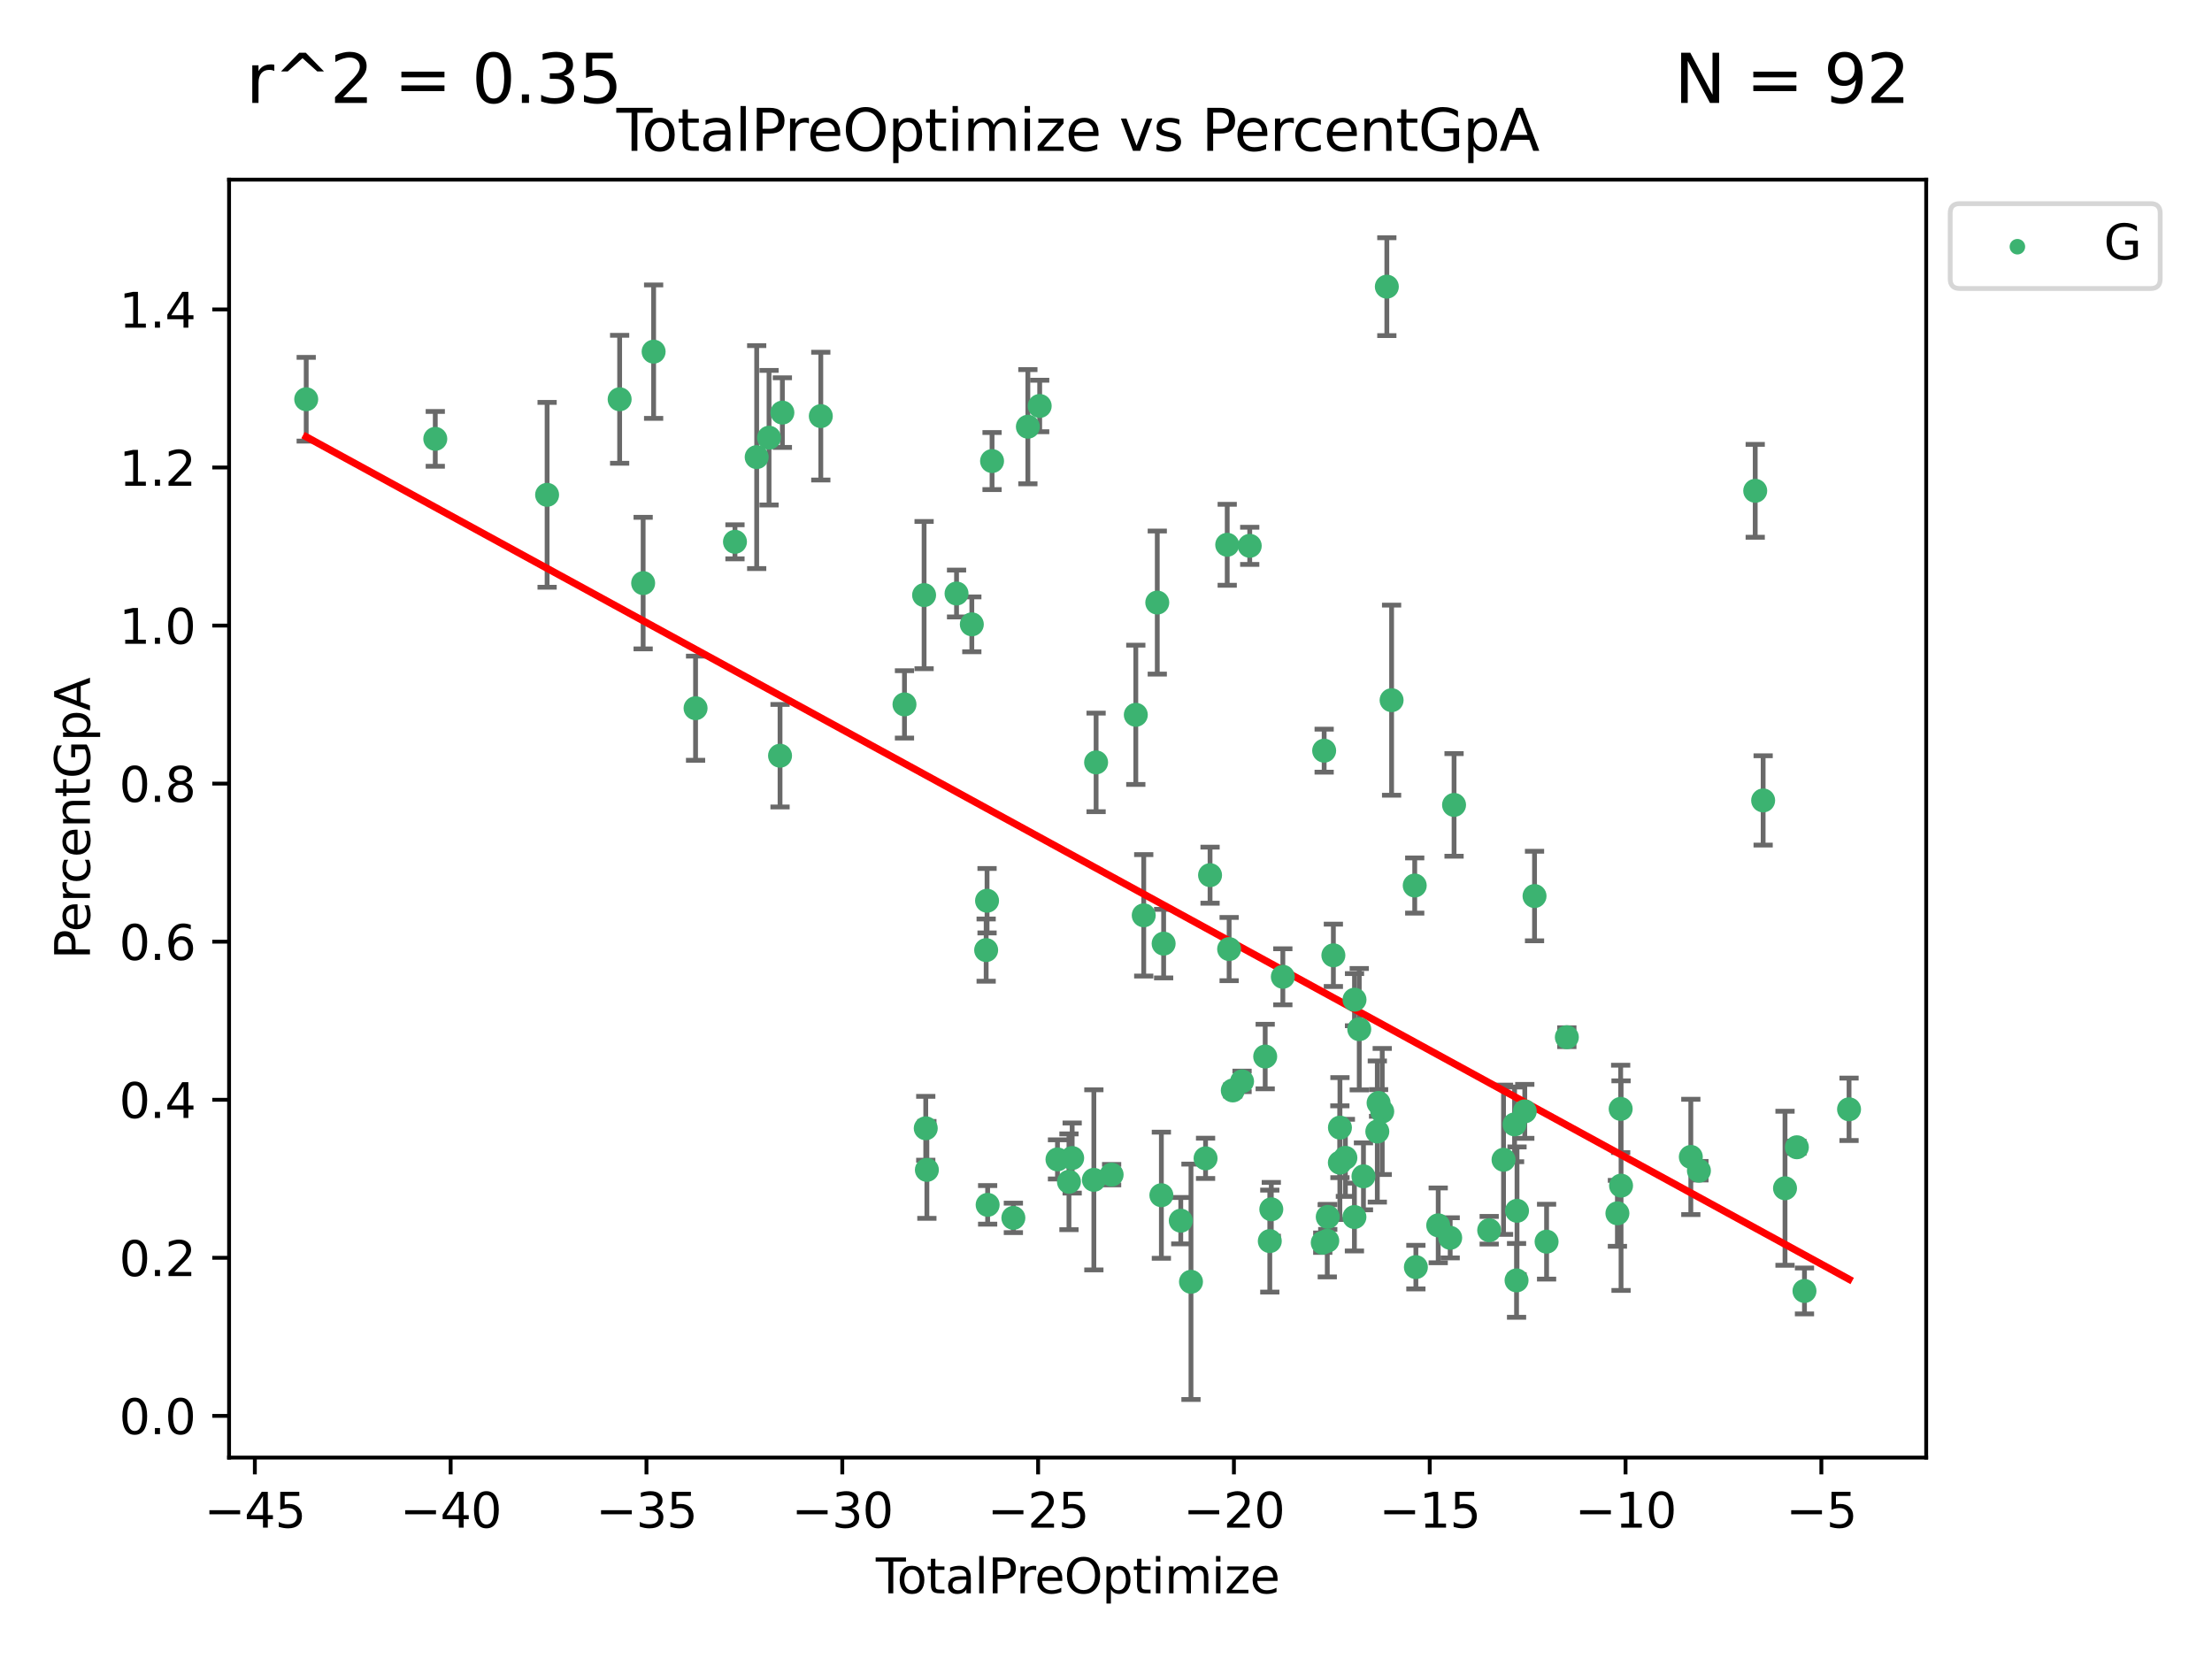 <?xml version="1.0" encoding="utf-8" standalone="no"?>
<!DOCTYPE svg PUBLIC "-//W3C//DTD SVG 1.1//EN"
  "http://www.w3.org/Graphics/SVG/1.1/DTD/svg11.dtd">
<svg xmlns:xlink="http://www.w3.org/1999/xlink" width="460.8pt" height="345.6pt" viewBox="0 0 460.8 345.6" xmlns="http://www.w3.org/2000/svg" version="1.1">
 <defs>
  <style type="text/css">*{stroke-linejoin: round; stroke-linecap: butt}</style>
 </defs>
 <g id="figure_1">
  <g id="patch_1">
   <path d="M 0 345.6 
L 460.8 345.6 
L 460.8 0 
L 0 0 
z
" style="fill: #ffffff"/>
  </g>
  <g id="axes_1">
   <g id="patch_2">
    <path d="M 47.72 303.64 
L 401.26 303.64 
L 401.26 37.422 
L 47.72 37.422 
z
" style="fill: #ffffff"/>
   </g>
   <g id="PathCollection_1">
    <defs>
     <path id="m043bac6cea" d="M 0 1.118 
C 0.297 1.118 0.581 1 0.791 0.791 
C 1 0.581 1.118 0.297 1.118 0 
C 1.118 -0.297 1 -0.581 0.791 -0.791 
C 0.581 -1 0.297 -1.118 0 -1.118 
C -0.297 -1.118 -0.581 -1 -0.791 -0.791 
C -1 -0.581 -1.118 -0.297 -1.118 0 
C -1.118 0.297 -1 0.581 -0.791 0.791 
C -0.581 1 -0.297 1.118 0 1.118 
z
" style="stroke: #3cb371"/>
    </defs>
    <g clip-path="url(#pc7ccfac70a)">
     <use xlink:href="#m043bac6cea" x="63.79" y="83.169" style="fill: #3cb371; stroke: #3cb371"/>
     <use xlink:href="#m043bac6cea" x="90.677" y="91.42" style="fill: #3cb371; stroke: #3cb371"/>
     <use xlink:href="#m043bac6cea" x="113.972" y="103.081" style="fill: #3cb371; stroke: #3cb371"/>
     <use xlink:href="#m043bac6cea" x="129.083" y="83.176" style="fill: #3cb371; stroke: #3cb371"/>
     <use xlink:href="#m043bac6cea" x="133.98" y="121.471" style="fill: #3cb371; stroke: #3cb371"/>
     <use xlink:href="#m043bac6cea" x="136.162" y="73.254" style="fill: #3cb371; stroke: #3cb371"/>
     <use xlink:href="#m043bac6cea" x="144.9" y="147.532" style="fill: #3cb371; stroke: #3cb371"/>
     <use xlink:href="#m043bac6cea" x="153.108" y="112.868" style="fill: #3cb371; stroke: #3cb371"/>
     <use xlink:href="#m043bac6cea" x="157.632" y="95.224" style="fill: #3cb371; stroke: #3cb371"/>
     <use xlink:href="#m043bac6cea" x="160.205" y="91.182" style="fill: #3cb371; stroke: #3cb371"/>
     <use xlink:href="#m043bac6cea" x="162.497" y="157.429" style="fill: #3cb371; stroke: #3cb371"/>
     <use xlink:href="#m043bac6cea" x="162.983" y="85.951" style="fill: #3cb371; stroke: #3cb371"/>
     <use xlink:href="#m043bac6cea" x="170.989" y="86.685" style="fill: #3cb371; stroke: #3cb371"/>
     <use xlink:href="#m043bac6cea" x="188.42" y="146.74" style="fill: #3cb371; stroke: #3cb371"/>
     <use xlink:href="#m043bac6cea" x="192.506" y="123.969" style="fill: #3cb371; stroke: #3cb371"/>
     <use xlink:href="#m043bac6cea" x="192.852" y="235.042" style="fill: #3cb371; stroke: #3cb371"/>
     <use xlink:href="#m043bac6cea" x="193.086" y="243.71" style="fill: #3cb371; stroke: #3cb371"/>
     <use xlink:href="#m043bac6cea" x="199.266" y="123.641" style="fill: #3cb371; stroke: #3cb371"/>
     <use xlink:href="#m043bac6cea" x="202.449" y="130.062" style="fill: #3cb371; stroke: #3cb371"/>
     <use xlink:href="#m043bac6cea" x="205.434" y="197.922" style="fill: #3cb371; stroke: #3cb371"/>
     <use xlink:href="#m043bac6cea" x="205.62" y="187.637" style="fill: #3cb371; stroke: #3cb371"/>
     <use xlink:href="#m043bac6cea" x="205.744" y="250.993" style="fill: #3cb371; stroke: #3cb371"/>
     <use xlink:href="#m043bac6cea" x="206.664" y="96.047" style="fill: #3cb371; stroke: #3cb371"/>
     <use xlink:href="#m043bac6cea" x="211.103" y="253.708" style="fill: #3cb371; stroke: #3cb371"/>
     <use xlink:href="#m043bac6cea" x="214.125" y="88.893" style="fill: #3cb371; stroke: #3cb371"/>
     <use xlink:href="#m043bac6cea" x="216.587" y="84.571" style="fill: #3cb371; stroke: #3cb371"/>
     <use xlink:href="#m043bac6cea" x="220.293" y="241.526" style="fill: #3cb371; stroke: #3cb371"/>
     <use xlink:href="#m043bac6cea" x="222.684" y="246.188" style="fill: #3cb371; stroke: #3cb371"/>
     <use xlink:href="#m043bac6cea" x="223.353" y="241.241" style="fill: #3cb371; stroke: #3cb371"/>
     <use xlink:href="#m043bac6cea" x="227.873" y="245.784" style="fill: #3cb371; stroke: #3cb371"/>
     <use xlink:href="#m043bac6cea" x="228.338" y="158.822" style="fill: #3cb371; stroke: #3cb371"/>
     <use xlink:href="#m043bac6cea" x="231.571" y="244.701" style="fill: #3cb371; stroke: #3cb371"/>
     <use xlink:href="#m043bac6cea" x="236.609" y="148.909" style="fill: #3cb371; stroke: #3cb371"/>
     <use xlink:href="#m043bac6cea" x="238.261" y="190.678" style="fill: #3cb371; stroke: #3cb371"/>
     <use xlink:href="#m043bac6cea" x="241.081" y="125.526" style="fill: #3cb371; stroke: #3cb371"/>
     <use xlink:href="#m043bac6cea" x="241.935" y="248.984" style="fill: #3cb371; stroke: #3cb371"/>
     <use xlink:href="#m043bac6cea" x="242.407" y="196.573" style="fill: #3cb371; stroke: #3cb371"/>
     <use xlink:href="#m043bac6cea" x="245.977" y="254.29" style="fill: #3cb371; stroke: #3cb371"/>
     <use xlink:href="#m043bac6cea" x="248.104" y="267.022" style="fill: #3cb371; stroke: #3cb371"/>
     <use xlink:href="#m043bac6cea" x="251.142" y="241.302" style="fill: #3cb371; stroke: #3cb371"/>
     <use xlink:href="#m043bac6cea" x="252.077" y="182.312" style="fill: #3cb371; stroke: #3cb371"/>
     <use xlink:href="#m043bac6cea" x="255.652" y="113.487" style="fill: #3cb371; stroke: #3cb371"/>
     <use xlink:href="#m043bac6cea" x="256.051" y="197.708" style="fill: #3cb371; stroke: #3cb371"/>
     <use xlink:href="#m043bac6cea" x="256.813" y="227.158" style="fill: #3cb371; stroke: #3cb371"/>
     <use xlink:href="#m043bac6cea" x="258.744" y="225.272" style="fill: #3cb371; stroke: #3cb371"/>
     <use xlink:href="#m043bac6cea" x="260.342" y="113.707" style="fill: #3cb371; stroke: #3cb371"/>
     <use xlink:href="#m043bac6cea" x="263.564" y="220.095" style="fill: #3cb371; stroke: #3cb371"/>
     <use xlink:href="#m043bac6cea" x="264.522" y="258.543" style="fill: #3cb371; stroke: #3cb371"/>
     <use xlink:href="#m043bac6cea" x="264.835" y="251.918" style="fill: #3cb371; stroke: #3cb371"/>
     <use xlink:href="#m043bac6cea" x="267.239" y="203.484" style="fill: #3cb371; stroke: #3cb371"/>
     <use xlink:href="#m043bac6cea" x="275.554" y="258.872" style="fill: #3cb371; stroke: #3cb371"/>
     <use xlink:href="#m043bac6cea" x="275.846" y="156.377" style="fill: #3cb371; stroke: #3cb371"/>
     <use xlink:href="#m043bac6cea" x="276.497" y="258.485" style="fill: #3cb371; stroke: #3cb371"/>
     <use xlink:href="#m043bac6cea" x="276.594" y="253.506" style="fill: #3cb371; stroke: #3cb371"/>
     <use xlink:href="#m043bac6cea" x="277.766" y="199.01" style="fill: #3cb371; stroke: #3cb371"/>
     <use xlink:href="#m043bac6cea" x="279.117" y="242.203" style="fill: #3cb371; stroke: #3cb371"/>
     <use xlink:href="#m043bac6cea" x="279.135" y="234.903" style="fill: #3cb371; stroke: #3cb371"/>
     <use xlink:href="#m043bac6cea" x="280.268" y="241.196" style="fill: #3cb371; stroke: #3cb371"/>
     <use xlink:href="#m043bac6cea" x="282.15" y="253.529" style="fill: #3cb371; stroke: #3cb371"/>
     <use xlink:href="#m043bac6cea" x="282.169" y="208.252" style="fill: #3cb371; stroke: #3cb371"/>
     <use xlink:href="#m043bac6cea" x="283.158" y="214.401" style="fill: #3cb371; stroke: #3cb371"/>
     <use xlink:href="#m043bac6cea" x="284.034" y="245.053" style="fill: #3cb371; stroke: #3cb371"/>
     <use xlink:href="#m043bac6cea" x="286.92" y="235.718" style="fill: #3cb371; stroke: #3cb371"/>
     <use xlink:href="#m043bac6cea" x="287.185" y="229.763" style="fill: #3cb371; stroke: #3cb371"/>
     <use xlink:href="#m043bac6cea" x="287.945" y="231.543" style="fill: #3cb371; stroke: #3cb371"/>
     <use xlink:href="#m043bac6cea" x="288.903" y="59.716" style="fill: #3cb371; stroke: #3cb371"/>
     <use xlink:href="#m043bac6cea" x="289.895" y="145.861" style="fill: #3cb371; stroke: #3cb371"/>
     <use xlink:href="#m043bac6cea" x="294.713" y="184.471" style="fill: #3cb371; stroke: #3cb371"/>
     <use xlink:href="#m043bac6cea" x="294.954" y="263.964" style="fill: #3cb371; stroke: #3cb371"/>
     <use xlink:href="#m043bac6cea" x="299.606" y="255.263" style="fill: #3cb371; stroke: #3cb371"/>
     <use xlink:href="#m043bac6cea" x="302.101" y="257.861" style="fill: #3cb371; stroke: #3cb371"/>
     <use xlink:href="#m043bac6cea" x="302.906" y="167.679" style="fill: #3cb371; stroke: #3cb371"/>
     <use xlink:href="#m043bac6cea" x="310.227" y="256.282" style="fill: #3cb371; stroke: #3cb371"/>
     <use xlink:href="#m043bac6cea" x="313.214" y="241.598" style="fill: #3cb371; stroke: #3cb371"/>
     <use xlink:href="#m043bac6cea" x="315.511" y="234.228" style="fill: #3cb371; stroke: #3cb371"/>
     <use xlink:href="#m043bac6cea" x="315.925" y="266.729" style="fill: #3cb371; stroke: #3cb371"/>
     <use xlink:href="#m043bac6cea" x="316.023" y="252.231" style="fill: #3cb371; stroke: #3cb371"/>
     <use xlink:href="#m043bac6cea" x="317.64" y="231.517" style="fill: #3cb371; stroke: #3cb371"/>
     <use xlink:href="#m043bac6cea" x="319.671" y="186.663" style="fill: #3cb371; stroke: #3cb371"/>
     <use xlink:href="#m043bac6cea" x="322.181" y="258.663" style="fill: #3cb371; stroke: #3cb371"/>
     <use xlink:href="#m043bac6cea" x="326.403" y="216.067" style="fill: #3cb371; stroke: #3cb371"/>
     <use xlink:href="#m043bac6cea" x="336.936" y="252.758" style="fill: #3cb371; stroke: #3cb371"/>
     <use xlink:href="#m043bac6cea" x="337.615" y="231.001" style="fill: #3cb371; stroke: #3cb371"/>
     <use xlink:href="#m043bac6cea" x="337.695" y="246.989" style="fill: #3cb371; stroke: #3cb371"/>
     <use xlink:href="#m043bac6cea" x="352.229" y="241.006" style="fill: #3cb371; stroke: #3cb371"/>
     <use xlink:href="#m043bac6cea" x="353.916" y="243.883" style="fill: #3cb371; stroke: #3cb371"/>
     <use xlink:href="#m043bac6cea" x="365.644" y="102.244" style="fill: #3cb371; stroke: #3cb371"/>
     <use xlink:href="#m043bac6cea" x="367.295" y="166.744" style="fill: #3cb371; stroke: #3cb371"/>
     <use xlink:href="#m043bac6cea" x="371.851" y="247.536" style="fill: #3cb371; stroke: #3cb371"/>
     <use xlink:href="#m043bac6cea" x="374.32" y="238.997" style="fill: #3cb371; stroke: #3cb371"/>
     <use xlink:href="#m043bac6cea" x="375.906" y="268.932" style="fill: #3cb371; stroke: #3cb371"/>
     <use xlink:href="#m043bac6cea" x="385.19" y="231.087" style="fill: #3cb371; stroke: #3cb371"/>
    </g>
   </g>
   <g id="matplotlib.axis_1">
    <g id="xtick_1">
     <g id="line2d_1">
      <defs>
       <path id="m47fb1666d6" d="M 0 0 
L 0 3.5 
" style="stroke: #000000; stroke-width: 0.8"/>
      </defs>
      <g>
       <use xlink:href="#m47fb1666d6" x="53.089" y="303.64" style="stroke: #000000; stroke-width: 0.8"/>
      </g>
     </g>
     <g id="text_1">
      <!-- −45 -->
      <g transform="translate(42.536 318.238)scale(0.1 -0.1)">
       <defs>
        <path id="DejaVuSans-2212" d="M 678 2272 
L 4684 2272 
L 4684 1741 
L 678 1741 
L 678 2272 
z
" transform="scale(0.016)"/>
        <path id="DejaVuSans-34" d="M 2419 4116 
L 825 1625 
L 2419 1625 
L 2419 4116 
z
M 2253 4666 
L 3047 4666 
L 3047 1625 
L 3713 1625 
L 3713 1100 
L 3047 1100 
L 3047 0 
L 2419 0 
L 2419 1100 
L 313 1100 
L 313 1709 
L 2253 4666 
z
" transform="scale(0.016)"/>
        <path id="DejaVuSans-35" d="M 691 4666 
L 3169 4666 
L 3169 4134 
L 1269 4134 
L 1269 2991 
Q 1406 3038 1543 3061 
Q 1681 3084 1819 3084 
Q 2600 3084 3056 2656 
Q 3513 2228 3513 1497 
Q 3513 744 3044 326 
Q 2575 -91 1722 -91 
Q 1428 -91 1123 -41 
Q 819 9 494 109 
L 494 744 
Q 775 591 1075 516 
Q 1375 441 1709 441 
Q 2250 441 2565 725 
Q 2881 1009 2881 1497 
Q 2881 1984 2565 2268 
Q 2250 2553 1709 2553 
Q 1456 2553 1204 2497 
Q 953 2441 691 2322 
L 691 4666 
z
" transform="scale(0.016)"/>
       </defs>
       <use xlink:href="#DejaVuSans-2212"/>
       <use xlink:href="#DejaVuSans-34" x="83.789"/>
       <use xlink:href="#DejaVuSans-35" x="147.412"/>
      </g>
     </g>
    </g>
    <g id="xtick_2">
     <g id="line2d_2">
      <g>
       <use xlink:href="#m47fb1666d6" x="93.88" y="303.64" style="stroke: #000000; stroke-width: 0.8"/>
      </g>
     </g>
     <g id="text_2">
      <!-- −40 -->
      <g transform="translate(83.328 318.238)scale(0.1 -0.1)">
       <defs>
        <path id="DejaVuSans-30" d="M 2034 4250 
Q 1547 4250 1301 3770 
Q 1056 3291 1056 2328 
Q 1056 1369 1301 889 
Q 1547 409 2034 409 
Q 2525 409 2770 889 
Q 3016 1369 3016 2328 
Q 3016 3291 2770 3770 
Q 2525 4250 2034 4250 
z
M 2034 4750 
Q 2819 4750 3233 4129 
Q 3647 3509 3647 2328 
Q 3647 1150 3233 529 
Q 2819 -91 2034 -91 
Q 1250 -91 836 529 
Q 422 1150 422 2328 
Q 422 3509 836 4129 
Q 1250 4750 2034 4750 
z
" transform="scale(0.016)"/>
       </defs>
       <use xlink:href="#DejaVuSans-2212"/>
       <use xlink:href="#DejaVuSans-34" x="83.789"/>
       <use xlink:href="#DejaVuSans-30" x="147.412"/>
      </g>
     </g>
    </g>
    <g id="xtick_3">
     <g id="line2d_3">
      <g>
       <use xlink:href="#m47fb1666d6" x="134.672" y="303.64" style="stroke: #000000; stroke-width: 0.8"/>
      </g>
     </g>
     <g id="text_3">
      <!-- −35 -->
      <g transform="translate(124.12 318.238)scale(0.1 -0.1)">
       <defs>
        <path id="DejaVuSans-33" d="M 2597 2516 
Q 3050 2419 3304 2112 
Q 3559 1806 3559 1356 
Q 3559 666 3084 287 
Q 2609 -91 1734 -91 
Q 1441 -91 1130 -33 
Q 819 25 488 141 
L 488 750 
Q 750 597 1062 519 
Q 1375 441 1716 441 
Q 2309 441 2620 675 
Q 2931 909 2931 1356 
Q 2931 1769 2642 2001 
Q 2353 2234 1838 2234 
L 1294 2234 
L 1294 2753 
L 1863 2753 
Q 2328 2753 2575 2939 
Q 2822 3125 2822 3475 
Q 2822 3834 2567 4026 
Q 2313 4219 1838 4219 
Q 1578 4219 1281 4162 
Q 984 4106 628 3988 
L 628 4550 
Q 988 4650 1302 4700 
Q 1616 4750 1894 4750 
Q 2613 4750 3031 4423 
Q 3450 4097 3450 3541 
Q 3450 3153 3228 2886 
Q 3006 2619 2597 2516 
z
" transform="scale(0.016)"/>
       </defs>
       <use xlink:href="#DejaVuSans-2212"/>
       <use xlink:href="#DejaVuSans-33" x="83.789"/>
       <use xlink:href="#DejaVuSans-35" x="147.412"/>
      </g>
     </g>
    </g>
    <g id="xtick_4">
     <g id="line2d_4">
      <g>
       <use xlink:href="#m47fb1666d6" x="175.464" y="303.64" style="stroke: #000000; stroke-width: 0.8"/>
      </g>
     </g>
     <g id="text_4">
      <!-- −30 -->
      <g transform="translate(164.912 318.238)scale(0.1 -0.1)">
       <use xlink:href="#DejaVuSans-2212"/>
       <use xlink:href="#DejaVuSans-33" x="83.789"/>
       <use xlink:href="#DejaVuSans-30" x="147.412"/>
      </g>
     </g>
    </g>
    <g id="xtick_5">
     <g id="line2d_5">
      <g>
       <use xlink:href="#m47fb1666d6" x="216.256" y="303.64" style="stroke: #000000; stroke-width: 0.8"/>
      </g>
     </g>
     <g id="text_5">
      <!-- −25 -->
      <g transform="translate(205.703 318.238)scale(0.1 -0.1)">
       <defs>
        <path id="DejaVuSans-32" d="M 1228 531 
L 3431 531 
L 3431 0 
L 469 0 
L 469 531 
Q 828 903 1448 1529 
Q 2069 2156 2228 2338 
Q 2531 2678 2651 2914 
Q 2772 3150 2772 3378 
Q 2772 3750 2511 3984 
Q 2250 4219 1831 4219 
Q 1534 4219 1204 4116 
Q 875 4013 500 3803 
L 500 4441 
Q 881 4594 1212 4672 
Q 1544 4750 1819 4750 
Q 2544 4750 2975 4387 
Q 3406 4025 3406 3419 
Q 3406 3131 3298 2873 
Q 3191 2616 2906 2266 
Q 2828 2175 2409 1742 
Q 1991 1309 1228 531 
z
" transform="scale(0.016)"/>
       </defs>
       <use xlink:href="#DejaVuSans-2212"/>
       <use xlink:href="#DejaVuSans-32" x="83.789"/>
       <use xlink:href="#DejaVuSans-35" x="147.412"/>
      </g>
     </g>
    </g>
    <g id="xtick_6">
     <g id="line2d_6">
      <g>
       <use xlink:href="#m47fb1666d6" x="257.047" y="303.64" style="stroke: #000000; stroke-width: 0.8"/>
      </g>
     </g>
     <g id="text_6">
      <!-- −20 -->
      <g transform="translate(246.495 318.238)scale(0.1 -0.1)">
       <use xlink:href="#DejaVuSans-2212"/>
       <use xlink:href="#DejaVuSans-32" x="83.789"/>
       <use xlink:href="#DejaVuSans-30" x="147.412"/>
      </g>
     </g>
    </g>
    <g id="xtick_7">
     <g id="line2d_7">
      <g>
       <use xlink:href="#m47fb1666d6" x="297.839" y="303.64" style="stroke: #000000; stroke-width: 0.8"/>
      </g>
     </g>
     <g id="text_7">
      <!-- −15 -->
      <g transform="translate(287.287 318.238)scale(0.1 -0.1)">
       <defs>
        <path id="DejaVuSans-31" d="M 794 531 
L 1825 531 
L 1825 4091 
L 703 3866 
L 703 4441 
L 1819 4666 
L 2450 4666 
L 2450 531 
L 3481 531 
L 3481 0 
L 794 0 
L 794 531 
z
" transform="scale(0.016)"/>
       </defs>
       <use xlink:href="#DejaVuSans-2212"/>
       <use xlink:href="#DejaVuSans-31" x="83.789"/>
       <use xlink:href="#DejaVuSans-35" x="147.412"/>
      </g>
     </g>
    </g>
    <g id="xtick_8">
     <g id="line2d_8">
      <g>
       <use xlink:href="#m47fb1666d6" x="338.631" y="303.64" style="stroke: #000000; stroke-width: 0.8"/>
      </g>
     </g>
     <g id="text_8">
      <!-- −10 -->
      <g transform="translate(328.079 318.238)scale(0.1 -0.1)">
       <use xlink:href="#DejaVuSans-2212"/>
       <use xlink:href="#DejaVuSans-31" x="83.789"/>
       <use xlink:href="#DejaVuSans-30" x="147.412"/>
      </g>
     </g>
    </g>
    <g id="xtick_9">
     <g id="line2d_9">
      <g>
       <use xlink:href="#m47fb1666d6" x="379.423" y="303.64" style="stroke: #000000; stroke-width: 0.8"/>
      </g>
     </g>
     <g id="text_9">
      <!-- −5 -->
      <g transform="translate(372.052 318.238)scale(0.1 -0.1)">
       <use xlink:href="#DejaVuSans-2212"/>
       <use xlink:href="#DejaVuSans-35" x="83.789"/>
      </g>
     </g>
    </g>
    <g id="text_10">
     <!-- TotalPreOptimize -->
     <g transform="translate(182.447 331.917)scale(0.1 -0.1)">
      <defs>
       <path id="DejaVuSans-54" d="M -19 4666 
L 3928 4666 
L 3928 4134 
L 2272 4134 
L 2272 0 
L 1638 0 
L 1638 4134 
L -19 4134 
L -19 4666 
z
" transform="scale(0.016)"/>
       <path id="DejaVuSans-6f" d="M 1959 3097 
Q 1497 3097 1228 2736 
Q 959 2375 959 1747 
Q 959 1119 1226 758 
Q 1494 397 1959 397 
Q 2419 397 2687 759 
Q 2956 1122 2956 1747 
Q 2956 2369 2687 2733 
Q 2419 3097 1959 3097 
z
M 1959 3584 
Q 2709 3584 3137 3096 
Q 3566 2609 3566 1747 
Q 3566 888 3137 398 
Q 2709 -91 1959 -91 
Q 1206 -91 779 398 
Q 353 888 353 1747 
Q 353 2609 779 3096 
Q 1206 3584 1959 3584 
z
" transform="scale(0.016)"/>
       <path id="DejaVuSans-74" d="M 1172 4494 
L 1172 3500 
L 2356 3500 
L 2356 3053 
L 1172 3053 
L 1172 1153 
Q 1172 725 1289 603 
Q 1406 481 1766 481 
L 2356 481 
L 2356 0 
L 1766 0 
Q 1100 0 847 248 
Q 594 497 594 1153 
L 594 3053 
L 172 3053 
L 172 3500 
L 594 3500 
L 594 4494 
L 1172 4494 
z
" transform="scale(0.016)"/>
       <path id="DejaVuSans-61" d="M 2194 1759 
Q 1497 1759 1228 1600 
Q 959 1441 959 1056 
Q 959 750 1161 570 
Q 1363 391 1709 391 
Q 2188 391 2477 730 
Q 2766 1069 2766 1631 
L 2766 1759 
L 2194 1759 
z
M 3341 1997 
L 3341 0 
L 2766 0 
L 2766 531 
Q 2569 213 2275 61 
Q 1981 -91 1556 -91 
Q 1019 -91 701 211 
Q 384 513 384 1019 
Q 384 1609 779 1909 
Q 1175 2209 1959 2209 
L 2766 2209 
L 2766 2266 
Q 2766 2663 2505 2880 
Q 2244 3097 1772 3097 
Q 1472 3097 1187 3025 
Q 903 2953 641 2809 
L 641 3341 
Q 956 3463 1253 3523 
Q 1550 3584 1831 3584 
Q 2591 3584 2966 3190 
Q 3341 2797 3341 1997 
z
" transform="scale(0.016)"/>
       <path id="DejaVuSans-6c" d="M 603 4863 
L 1178 4863 
L 1178 0 
L 603 0 
L 603 4863 
z
" transform="scale(0.016)"/>
       <path id="DejaVuSans-50" d="M 1259 4147 
L 1259 2394 
L 2053 2394 
Q 2494 2394 2734 2622 
Q 2975 2850 2975 3272 
Q 2975 3691 2734 3919 
Q 2494 4147 2053 4147 
L 1259 4147 
z
M 628 4666 
L 2053 4666 
Q 2838 4666 3239 4311 
Q 3641 3956 3641 3272 
Q 3641 2581 3239 2228 
Q 2838 1875 2053 1875 
L 1259 1875 
L 1259 0 
L 628 0 
L 628 4666 
z
" transform="scale(0.016)"/>
       <path id="DejaVuSans-72" d="M 2631 2963 
Q 2534 3019 2420 3045 
Q 2306 3072 2169 3072 
Q 1681 3072 1420 2755 
Q 1159 2438 1159 1844 
L 1159 0 
L 581 0 
L 581 3500 
L 1159 3500 
L 1159 2956 
Q 1341 3275 1631 3429 
Q 1922 3584 2338 3584 
Q 2397 3584 2469 3576 
Q 2541 3569 2628 3553 
L 2631 2963 
z
" transform="scale(0.016)"/>
       <path id="DejaVuSans-65" d="M 3597 1894 
L 3597 1613 
L 953 1613 
Q 991 1019 1311 708 
Q 1631 397 2203 397 
Q 2534 397 2845 478 
Q 3156 559 3463 722 
L 3463 178 
Q 3153 47 2828 -22 
Q 2503 -91 2169 -91 
Q 1331 -91 842 396 
Q 353 884 353 1716 
Q 353 2575 817 3079 
Q 1281 3584 2069 3584 
Q 2775 3584 3186 3129 
Q 3597 2675 3597 1894 
z
M 3022 2063 
Q 3016 2534 2758 2815 
Q 2500 3097 2075 3097 
Q 1594 3097 1305 2825 
Q 1016 2553 972 2059 
L 3022 2063 
z
" transform="scale(0.016)"/>
       <path id="DejaVuSans-4f" d="M 2522 4238 
Q 1834 4238 1429 3725 
Q 1025 3213 1025 2328 
Q 1025 1447 1429 934 
Q 1834 422 2522 422 
Q 3209 422 3611 934 
Q 4013 1447 4013 2328 
Q 4013 3213 3611 3725 
Q 3209 4238 2522 4238 
z
M 2522 4750 
Q 3503 4750 4090 4092 
Q 4678 3434 4678 2328 
Q 4678 1225 4090 567 
Q 3503 -91 2522 -91 
Q 1538 -91 948 565 
Q 359 1222 359 2328 
Q 359 3434 948 4092 
Q 1538 4750 2522 4750 
z
" transform="scale(0.016)"/>
       <path id="DejaVuSans-70" d="M 1159 525 
L 1159 -1331 
L 581 -1331 
L 581 3500 
L 1159 3500 
L 1159 2969 
Q 1341 3281 1617 3432 
Q 1894 3584 2278 3584 
Q 2916 3584 3314 3078 
Q 3713 2572 3713 1747 
Q 3713 922 3314 415 
Q 2916 -91 2278 -91 
Q 1894 -91 1617 61 
Q 1341 213 1159 525 
z
M 3116 1747 
Q 3116 2381 2855 2742 
Q 2594 3103 2138 3103 
Q 1681 3103 1420 2742 
Q 1159 2381 1159 1747 
Q 1159 1113 1420 752 
Q 1681 391 2138 391 
Q 2594 391 2855 752 
Q 3116 1113 3116 1747 
z
" transform="scale(0.016)"/>
       <path id="DejaVuSans-69" d="M 603 3500 
L 1178 3500 
L 1178 0 
L 603 0 
L 603 3500 
z
M 603 4863 
L 1178 4863 
L 1178 4134 
L 603 4134 
L 603 4863 
z
" transform="scale(0.016)"/>
       <path id="DejaVuSans-6d" d="M 3328 2828 
Q 3544 3216 3844 3400 
Q 4144 3584 4550 3584 
Q 5097 3584 5394 3201 
Q 5691 2819 5691 2113 
L 5691 0 
L 5113 0 
L 5113 2094 
Q 5113 2597 4934 2840 
Q 4756 3084 4391 3084 
Q 3944 3084 3684 2787 
Q 3425 2491 3425 1978 
L 3425 0 
L 2847 0 
L 2847 2094 
Q 2847 2600 2669 2842 
Q 2491 3084 2119 3084 
Q 1678 3084 1418 2786 
Q 1159 2488 1159 1978 
L 1159 0 
L 581 0 
L 581 3500 
L 1159 3500 
L 1159 2956 
Q 1356 3278 1631 3431 
Q 1906 3584 2284 3584 
Q 2666 3584 2933 3390 
Q 3200 3197 3328 2828 
z
" transform="scale(0.016)"/>
       <path id="DejaVuSans-7a" d="M 353 3500 
L 3084 3500 
L 3084 2975 
L 922 459 
L 3084 459 
L 3084 0 
L 275 0 
L 275 525 
L 2438 3041 
L 353 3041 
L 353 3500 
z
" transform="scale(0.016)"/>
      </defs>
      <use xlink:href="#DejaVuSans-54"/>
      <use xlink:href="#DejaVuSans-6f" x="44.084"/>
      <use xlink:href="#DejaVuSans-74" x="105.266"/>
      <use xlink:href="#DejaVuSans-61" x="144.475"/>
      <use xlink:href="#DejaVuSans-6c" x="205.754"/>
      <use xlink:href="#DejaVuSans-50" x="233.537"/>
      <use xlink:href="#DejaVuSans-72" x="292.09"/>
      <use xlink:href="#DejaVuSans-65" x="330.953"/>
      <use xlink:href="#DejaVuSans-4f" x="392.477"/>
      <use xlink:href="#DejaVuSans-70" x="471.188"/>
      <use xlink:href="#DejaVuSans-74" x="534.664"/>
      <use xlink:href="#DejaVuSans-69" x="573.873"/>
      <use xlink:href="#DejaVuSans-6d" x="601.656"/>
      <use xlink:href="#DejaVuSans-69" x="699.068"/>
      <use xlink:href="#DejaVuSans-7a" x="726.852"/>
      <use xlink:href="#DejaVuSans-65" x="779.342"/>
     </g>
    </g>
   </g>
   <g id="matplotlib.axis_2">
    <g id="ytick_1">
     <g id="line2d_10">
      <defs>
       <path id="m4a4dd03b22" d="M 0 0 
L -3.5 0 
" style="stroke: #000000; stroke-width: 0.8"/>
      </defs>
      <g>
       <use xlink:href="#m4a4dd03b22" x="47.72" y="294.953" style="stroke: #000000; stroke-width: 0.8"/>
      </g>
     </g>
     <g id="text_11">
      <!-- 0.0 -->
      <g transform="translate(24.817 298.753)scale(0.1 -0.1)">
       <defs>
        <path id="DejaVuSans-2e" d="M 684 794 
L 1344 794 
L 1344 0 
L 684 0 
L 684 794 
z
" transform="scale(0.016)"/>
       </defs>
       <use xlink:href="#DejaVuSans-30"/>
       <use xlink:href="#DejaVuSans-2e" x="63.623"/>
       <use xlink:href="#DejaVuSans-30" x="95.41"/>
      </g>
     </g>
    </g>
    <g id="ytick_2">
     <g id="line2d_11">
      <g>
       <use xlink:href="#m4a4dd03b22" x="47.72" y="262.026" style="stroke: #000000; stroke-width: 0.8"/>
      </g>
     </g>
     <g id="text_12">
      <!-- 0.2 -->
      <g transform="translate(24.817 265.825)scale(0.1 -0.1)">
       <use xlink:href="#DejaVuSans-30"/>
       <use xlink:href="#DejaVuSans-2e" x="63.623"/>
       <use xlink:href="#DejaVuSans-32" x="95.41"/>
      </g>
     </g>
    </g>
    <g id="ytick_3">
     <g id="line2d_12">
      <g>
       <use xlink:href="#m4a4dd03b22" x="47.72" y="229.099" style="stroke: #000000; stroke-width: 0.8"/>
      </g>
     </g>
     <g id="text_13">
      <!-- 0.4 -->
      <g transform="translate(24.817 232.898)scale(0.1 -0.1)">
       <use xlink:href="#DejaVuSans-30"/>
       <use xlink:href="#DejaVuSans-2e" x="63.623"/>
       <use xlink:href="#DejaVuSans-34" x="95.41"/>
      </g>
     </g>
    </g>
    <g id="ytick_4">
     <g id="line2d_13">
      <g>
       <use xlink:href="#m4a4dd03b22" x="47.72" y="196.171" style="stroke: #000000; stroke-width: 0.8"/>
      </g>
     </g>
     <g id="text_14">
      <!-- 0.6 -->
      <g transform="translate(24.817 199.971)scale(0.1 -0.1)">
       <defs>
        <path id="DejaVuSans-36" d="M 2113 2584 
Q 1688 2584 1439 2293 
Q 1191 2003 1191 1497 
Q 1191 994 1439 701 
Q 1688 409 2113 409 
Q 2538 409 2786 701 
Q 3034 994 3034 1497 
Q 3034 2003 2786 2293 
Q 2538 2584 2113 2584 
z
M 3366 4563 
L 3366 3988 
Q 3128 4100 2886 4159 
Q 2644 4219 2406 4219 
Q 1781 4219 1451 3797 
Q 1122 3375 1075 2522 
Q 1259 2794 1537 2939 
Q 1816 3084 2150 3084 
Q 2853 3084 3261 2657 
Q 3669 2231 3669 1497 
Q 3669 778 3244 343 
Q 2819 -91 2113 -91 
Q 1303 -91 875 529 
Q 447 1150 447 2328 
Q 447 3434 972 4092 
Q 1497 4750 2381 4750 
Q 2619 4750 2861 4703 
Q 3103 4656 3366 4563 
z
" transform="scale(0.016)"/>
       </defs>
       <use xlink:href="#DejaVuSans-30"/>
       <use xlink:href="#DejaVuSans-2e" x="63.623"/>
       <use xlink:href="#DejaVuSans-36" x="95.41"/>
      </g>
     </g>
    </g>
    <g id="ytick_5">
     <g id="line2d_14">
      <g>
       <use xlink:href="#m4a4dd03b22" x="47.72" y="163.244" style="stroke: #000000; stroke-width: 0.8"/>
      </g>
     </g>
     <g id="text_15">
      <!-- 0.8 -->
      <g transform="translate(24.817 167.043)scale(0.1 -0.1)">
       <defs>
        <path id="DejaVuSans-38" d="M 2034 2216 
Q 1584 2216 1326 1975 
Q 1069 1734 1069 1313 
Q 1069 891 1326 650 
Q 1584 409 2034 409 
Q 2484 409 2743 651 
Q 3003 894 3003 1313 
Q 3003 1734 2745 1975 
Q 2488 2216 2034 2216 
z
M 1403 2484 
Q 997 2584 770 2862 
Q 544 3141 544 3541 
Q 544 4100 942 4425 
Q 1341 4750 2034 4750 
Q 2731 4750 3128 4425 
Q 3525 4100 3525 3541 
Q 3525 3141 3298 2862 
Q 3072 2584 2669 2484 
Q 3125 2378 3379 2068 
Q 3634 1759 3634 1313 
Q 3634 634 3220 271 
Q 2806 -91 2034 -91 
Q 1263 -91 848 271 
Q 434 634 434 1313 
Q 434 1759 690 2068 
Q 947 2378 1403 2484 
z
M 1172 3481 
Q 1172 3119 1398 2916 
Q 1625 2713 2034 2713 
Q 2441 2713 2670 2916 
Q 2900 3119 2900 3481 
Q 2900 3844 2670 4047 
Q 2441 4250 2034 4250 
Q 1625 4250 1398 4047 
Q 1172 3844 1172 3481 
z
" transform="scale(0.016)"/>
       </defs>
       <use xlink:href="#DejaVuSans-30"/>
       <use xlink:href="#DejaVuSans-2e" x="63.623"/>
       <use xlink:href="#DejaVuSans-38" x="95.41"/>
      </g>
     </g>
    </g>
    <g id="ytick_6">
     <g id="line2d_15">
      <g>
       <use xlink:href="#m4a4dd03b22" x="47.72" y="130.317" style="stroke: #000000; stroke-width: 0.8"/>
      </g>
     </g>
     <g id="text_16">
      <!-- 1.0 -->
      <g transform="translate(24.817 134.116)scale(0.1 -0.1)">
       <use xlink:href="#DejaVuSans-31"/>
       <use xlink:href="#DejaVuSans-2e" x="63.623"/>
       <use xlink:href="#DejaVuSans-30" x="95.41"/>
      </g>
     </g>
    </g>
    <g id="ytick_7">
     <g id="line2d_16">
      <g>
       <use xlink:href="#m4a4dd03b22" x="47.72" y="97.389" style="stroke: #000000; stroke-width: 0.8"/>
      </g>
     </g>
     <g id="text_17">
      <!-- 1.2 -->
      <g transform="translate(24.817 101.188)scale(0.1 -0.1)">
       <use xlink:href="#DejaVuSans-31"/>
       <use xlink:href="#DejaVuSans-2e" x="63.623"/>
       <use xlink:href="#DejaVuSans-32" x="95.41"/>
      </g>
     </g>
    </g>
    <g id="ytick_8">
     <g id="line2d_17">
      <g>
       <use xlink:href="#m4a4dd03b22" x="47.72" y="64.462" style="stroke: #000000; stroke-width: 0.8"/>
      </g>
     </g>
     <g id="text_18">
      <!-- 1.4 -->
      <g transform="translate(24.817 68.261)scale(0.1 -0.1)">
       <use xlink:href="#DejaVuSans-31"/>
       <use xlink:href="#DejaVuSans-2e" x="63.623"/>
       <use xlink:href="#DejaVuSans-34" x="95.41"/>
      </g>
     </g>
    </g>
    <g id="text_19">
     <!-- PercentGpA -->
     <g transform="translate(18.737 199.807)rotate(-90)scale(0.1 -0.1)">
      <defs>
       <path id="DejaVuSans-63" d="M 3122 3366 
L 3122 2828 
Q 2878 2963 2633 3030 
Q 2388 3097 2138 3097 
Q 1578 3097 1268 2742 
Q 959 2388 959 1747 
Q 959 1106 1268 751 
Q 1578 397 2138 397 
Q 2388 397 2633 464 
Q 2878 531 3122 666 
L 3122 134 
Q 2881 22 2623 -34 
Q 2366 -91 2075 -91 
Q 1284 -91 818 406 
Q 353 903 353 1747 
Q 353 2603 823 3093 
Q 1294 3584 2113 3584 
Q 2378 3584 2631 3529 
Q 2884 3475 3122 3366 
z
" transform="scale(0.016)"/>
       <path id="DejaVuSans-6e" d="M 3513 2113 
L 3513 0 
L 2938 0 
L 2938 2094 
Q 2938 2591 2744 2837 
Q 2550 3084 2163 3084 
Q 1697 3084 1428 2787 
Q 1159 2491 1159 1978 
L 1159 0 
L 581 0 
L 581 3500 
L 1159 3500 
L 1159 2956 
Q 1366 3272 1645 3428 
Q 1925 3584 2291 3584 
Q 2894 3584 3203 3211 
Q 3513 2838 3513 2113 
z
" transform="scale(0.016)"/>
       <path id="DejaVuSans-47" d="M 3809 666 
L 3809 1919 
L 2778 1919 
L 2778 2438 
L 4434 2438 
L 4434 434 
Q 4069 175 3628 42 
Q 3188 -91 2688 -91 
Q 1594 -91 976 548 
Q 359 1188 359 2328 
Q 359 3472 976 4111 
Q 1594 4750 2688 4750 
Q 3144 4750 3555 4637 
Q 3966 4525 4313 4306 
L 4313 3634 
Q 3963 3931 3569 4081 
Q 3175 4231 2741 4231 
Q 1884 4231 1454 3753 
Q 1025 3275 1025 2328 
Q 1025 1384 1454 906 
Q 1884 428 2741 428 
Q 3075 428 3337 486 
Q 3600 544 3809 666 
z
" transform="scale(0.016)"/>
       <path id="DejaVuSans-41" d="M 2188 4044 
L 1331 1722 
L 3047 1722 
L 2188 4044 
z
M 1831 4666 
L 2547 4666 
L 4325 0 
L 3669 0 
L 3244 1197 
L 1141 1197 
L 716 0 
L 50 0 
L 1831 4666 
z
" transform="scale(0.016)"/>
      </defs>
      <use xlink:href="#DejaVuSans-50"/>
      <use xlink:href="#DejaVuSans-65" x="56.678"/>
      <use xlink:href="#DejaVuSans-72" x="118.201"/>
      <use xlink:href="#DejaVuSans-63" x="157.064"/>
      <use xlink:href="#DejaVuSans-65" x="212.045"/>
      <use xlink:href="#DejaVuSans-6e" x="273.568"/>
      <use xlink:href="#DejaVuSans-74" x="336.947"/>
      <use xlink:href="#DejaVuSans-47" x="376.156"/>
      <use xlink:href="#DejaVuSans-70" x="453.646"/>
      <use xlink:href="#DejaVuSans-41" x="517.123"/>
     </g>
    </g>
   </g>
   <g id="LineCollection_1">
    <path d="M 63.79 91.891 
L 63.79 74.448 
" clip-path="url(#pc7ccfac70a)" style="fill: none; stroke: #696969"/>
    <path d="M 90.677 97.13 
L 90.677 85.711 
" clip-path="url(#pc7ccfac70a)" style="fill: none; stroke: #696969"/>
    <path d="M 113.972 122.332 
L 113.972 83.829 
" clip-path="url(#pc7ccfac70a)" style="fill: none; stroke: #696969"/>
    <path d="M 129.083 96.504 
L 129.083 69.848 
" clip-path="url(#pc7ccfac70a)" style="fill: none; stroke: #696969"/>
    <path d="M 133.98 135.175 
L 133.98 107.767 
" clip-path="url(#pc7ccfac70a)" style="fill: none; stroke: #696969"/>
    <path d="M 136.162 87.151 
L 136.162 59.357 
" clip-path="url(#pc7ccfac70a)" style="fill: none; stroke: #696969"/>
    <path d="M 144.9 158.381 
L 144.9 136.683 
" clip-path="url(#pc7ccfac70a)" style="fill: none; stroke: #696969"/>
    <path d="M 153.108 116.415 
L 153.108 109.322 
" clip-path="url(#pc7ccfac70a)" style="fill: none; stroke: #696969"/>
    <path d="M 157.632 118.446 
L 157.632 72.002 
" clip-path="url(#pc7ccfac70a)" style="fill: none; stroke: #696969"/>
    <path d="M 160.205 105.198 
L 160.205 77.165 
" clip-path="url(#pc7ccfac70a)" style="fill: none; stroke: #696969"/>
    <path d="M 162.497 168.105 
L 162.497 146.753 
" clip-path="url(#pc7ccfac70a)" style="fill: none; stroke: #696969"/>
    <path d="M 162.983 93.206 
L 162.983 78.697 
" clip-path="url(#pc7ccfac70a)" style="fill: none; stroke: #696969"/>
    <path d="M 170.989 99.991 
L 170.989 73.379 
" clip-path="url(#pc7ccfac70a)" style="fill: none; stroke: #696969"/>
    <path d="M 188.42 153.755 
L 188.42 139.724 
" clip-path="url(#pc7ccfac70a)" style="fill: none; stroke: #696969"/>
    <path d="M 192.506 139.303 
L 192.506 108.635 
" clip-path="url(#pc7ccfac70a)" style="fill: none; stroke: #696969"/>
    <path d="M 192.852 241.691 
L 192.852 228.394 
" clip-path="url(#pc7ccfac70a)" style="fill: none; stroke: #696969"/>
    <path d="M 193.086 253.8 
L 193.086 233.621 
" clip-path="url(#pc7ccfac70a)" style="fill: none; stroke: #696969"/>
    <path d="M 199.266 128.522 
L 199.266 118.761 
" clip-path="url(#pc7ccfac70a)" style="fill: none; stroke: #696969"/>
    <path d="M 202.449 135.777 
L 202.449 124.347 
" clip-path="url(#pc7ccfac70a)" style="fill: none; stroke: #696969"/>
    <path d="M 205.434 204.404 
L 205.434 191.44 
" clip-path="url(#pc7ccfac70a)" style="fill: none; stroke: #696969"/>
    <path d="M 205.62 194.349 
L 205.62 180.924 
" clip-path="url(#pc7ccfac70a)" style="fill: none; stroke: #696969"/>
    <path d="M 205.744 255.011 
L 205.744 246.976 
" clip-path="url(#pc7ccfac70a)" style="fill: none; stroke: #696969"/>
    <path d="M 206.664 101.991 
L 206.664 90.103 
" clip-path="url(#pc7ccfac70a)" style="fill: none; stroke: #696969"/>
    <path d="M 211.103 256.776 
L 211.103 250.64 
" clip-path="url(#pc7ccfac70a)" style="fill: none; stroke: #696969"/>
    <path d="M 214.125 100.788 
L 214.125 76.998 
" clip-path="url(#pc7ccfac70a)" style="fill: none; stroke: #696969"/>
    <path d="M 216.587 89.935 
L 216.587 79.208 
" clip-path="url(#pc7ccfac70a)" style="fill: none; stroke: #696969"/>
    <path d="M 220.293 245.601 
L 220.293 237.451 
" clip-path="url(#pc7ccfac70a)" style="fill: none; stroke: #696969"/>
    <path d="M 222.684 256.162 
L 222.684 236.214 
" clip-path="url(#pc7ccfac70a)" style="fill: none; stroke: #696969"/>
    <path d="M 223.353 248.542 
L 223.353 233.94 
" clip-path="url(#pc7ccfac70a)" style="fill: none; stroke: #696969"/>
    <path d="M 227.873 264.542 
L 227.873 227.026 
" clip-path="url(#pc7ccfac70a)" style="fill: none; stroke: #696969"/>
    <path d="M 228.338 169.086 
L 228.338 148.557 
" clip-path="url(#pc7ccfac70a)" style="fill: none; stroke: #696969"/>
    <path d="M 231.571 246.832 
L 231.571 242.57 
" clip-path="url(#pc7ccfac70a)" style="fill: none; stroke: #696969"/>
    <path d="M 236.609 163.414 
L 236.609 134.404 
" clip-path="url(#pc7ccfac70a)" style="fill: none; stroke: #696969"/>
    <path d="M 238.261 203.328 
L 238.261 178.028 
" clip-path="url(#pc7ccfac70a)" style="fill: none; stroke: #696969"/>
    <path d="M 241.081 140.427 
L 241.081 110.626 
" clip-path="url(#pc7ccfac70a)" style="fill: none; stroke: #696969"/>
    <path d="M 241.935 262.122 
L 241.935 235.846 
" clip-path="url(#pc7ccfac70a)" style="fill: none; stroke: #696969"/>
    <path d="M 242.407 203.714 
L 242.407 189.432 
" clip-path="url(#pc7ccfac70a)" style="fill: none; stroke: #696969"/>
    <path d="M 245.977 259.121 
L 245.977 249.459 
" clip-path="url(#pc7ccfac70a)" style="fill: none; stroke: #696969"/>
    <path d="M 248.104 291.539 
L 248.104 242.504 
" clip-path="url(#pc7ccfac70a)" style="fill: none; stroke: #696969"/>
    <path d="M 251.142 245.499 
L 251.142 237.106 
" clip-path="url(#pc7ccfac70a)" style="fill: none; stroke: #696969"/>
    <path d="M 252.077 188.154 
L 252.077 176.471 
" clip-path="url(#pc7ccfac70a)" style="fill: none; stroke: #696969"/>
    <path d="M 255.652 121.92 
L 255.652 105.055 
" clip-path="url(#pc7ccfac70a)" style="fill: none; stroke: #696969"/>
    <path d="M 256.051 204.298 
L 256.051 191.118 
" clip-path="url(#pc7ccfac70a)" style="fill: none; stroke: #696969"/>
    <path d="M 256.813 228.319 
L 256.813 225.997 
" clip-path="url(#pc7ccfac70a)" style="fill: none; stroke: #696969"/>
    <path d="M 258.744 227.408 
L 258.744 223.135 
" clip-path="url(#pc7ccfac70a)" style="fill: none; stroke: #696969"/>
    <path d="M 260.342 117.575 
L 260.342 109.839 
" clip-path="url(#pc7ccfac70a)" style="fill: none; stroke: #696969"/>
    <path d="M 263.564 226.82 
L 263.564 213.371 
" clip-path="url(#pc7ccfac70a)" style="fill: none; stroke: #696969"/>
    <path d="M 264.522 269.164 
L 264.522 247.922 
" clip-path="url(#pc7ccfac70a)" style="fill: none; stroke: #696969"/>
    <path d="M 264.835 257.514 
L 264.835 246.323 
" clip-path="url(#pc7ccfac70a)" style="fill: none; stroke: #696969"/>
    <path d="M 267.239 209.321 
L 267.239 197.648 
" clip-path="url(#pc7ccfac70a)" style="fill: none; stroke: #696969"/>
    <path d="M 275.554 260.898 
L 275.554 256.847 
" clip-path="url(#pc7ccfac70a)" style="fill: none; stroke: #696969"/>
    <path d="M 275.846 160.855 
L 275.846 151.899 
" clip-path="url(#pc7ccfac70a)" style="fill: none; stroke: #696969"/>
    <path d="M 276.497 266.001 
L 276.497 250.969 
" clip-path="url(#pc7ccfac70a)" style="fill: none; stroke: #696969"/>
    <path d="M 276.594 256.112 
L 276.594 250.9 
" clip-path="url(#pc7ccfac70a)" style="fill: none; stroke: #696969"/>
    <path d="M 277.766 205.505 
L 277.766 192.516 
" clip-path="url(#pc7ccfac70a)" style="fill: none; stroke: #696969"/>
    <path d="M 279.117 254.043 
L 279.117 230.363 
" clip-path="url(#pc7ccfac70a)" style="fill: none; stroke: #696969"/>
    <path d="M 279.135 245.32 
L 279.135 224.487 
" clip-path="url(#pc7ccfac70a)" style="fill: none; stroke: #696969"/>
    <path d="M 280.268 249.224 
L 280.268 233.168 
" clip-path="url(#pc7ccfac70a)" style="fill: none; stroke: #696969"/>
    <path d="M 282.15 260.595 
L 282.15 246.463 
" clip-path="url(#pc7ccfac70a)" style="fill: none; stroke: #696969"/>
    <path d="M 282.169 213.686 
L 282.169 202.818 
" clip-path="url(#pc7ccfac70a)" style="fill: none; stroke: #696969"/>
    <path d="M 283.158 227.044 
L 283.158 201.758 
" clip-path="url(#pc7ccfac70a)" style="fill: none; stroke: #696969"/>
    <path d="M 284.034 252.027 
L 284.034 238.079 
" clip-path="url(#pc7ccfac70a)" style="fill: none; stroke: #696969"/>
    <path d="M 286.92 250.416 
L 286.92 221.02 
" clip-path="url(#pc7ccfac70a)" style="fill: none; stroke: #696969"/>
    <path d="M 287.185 232.544 
L 287.185 226.982 
" clip-path="url(#pc7ccfac70a)" style="fill: none; stroke: #696969"/>
    <path d="M 287.945 244.673 
L 287.945 218.413 
" clip-path="url(#pc7ccfac70a)" style="fill: none; stroke: #696969"/>
    <path d="M 288.903 69.91 
L 288.903 49.523 
" clip-path="url(#pc7ccfac70a)" style="fill: none; stroke: #696969"/>
    <path d="M 289.895 165.664 
L 289.895 126.058 
" clip-path="url(#pc7ccfac70a)" style="fill: none; stroke: #696969"/>
    <path d="M 294.713 190.217 
L 294.713 178.725 
" clip-path="url(#pc7ccfac70a)" style="fill: none; stroke: #696969"/>
    <path d="M 294.954 268.505 
L 294.954 259.424 
" clip-path="url(#pc7ccfac70a)" style="fill: none; stroke: #696969"/>
    <path d="M 299.606 263.051 
L 299.606 247.475 
" clip-path="url(#pc7ccfac70a)" style="fill: none; stroke: #696969"/>
    <path d="M 302.101 262.046 
L 302.101 253.676 
" clip-path="url(#pc7ccfac70a)" style="fill: none; stroke: #696969"/>
    <path d="M 302.906 178.367 
L 302.906 156.991 
" clip-path="url(#pc7ccfac70a)" style="fill: none; stroke: #696969"/>
    <path d="M 310.227 259.159 
L 310.227 253.404 
" clip-path="url(#pc7ccfac70a)" style="fill: none; stroke: #696969"/>
    <path d="M 313.214 257.147 
L 313.214 226.049 
" clip-path="url(#pc7ccfac70a)" style="fill: none; stroke: #696969"/>
    <path d="M 315.511 242.008 
L 315.511 226.449 
" clip-path="url(#pc7ccfac70a)" style="fill: none; stroke: #696969"/>
    <path d="M 315.925 274.414 
L 315.925 259.045 
" clip-path="url(#pc7ccfac70a)" style="fill: none; stroke: #696969"/>
    <path d="M 316.023 265.533 
L 316.023 238.929 
" clip-path="url(#pc7ccfac70a)" style="fill: none; stroke: #696969"/>
    <path d="M 317.64 237.134 
L 317.64 225.899 
" clip-path="url(#pc7ccfac70a)" style="fill: none; stroke: #696969"/>
    <path d="M 319.671 195.989 
L 319.671 177.337 
" clip-path="url(#pc7ccfac70a)" style="fill: none; stroke: #696969"/>
    <path d="M 322.181 266.458 
L 322.181 250.867 
" clip-path="url(#pc7ccfac70a)" style="fill: none; stroke: #696969"/>
    <path d="M 326.403 218.027 
L 326.403 214.107 
" clip-path="url(#pc7ccfac70a)" style="fill: none; stroke: #696969"/>
    <path d="M 336.936 259.628 
L 336.936 245.888 
" clip-path="url(#pc7ccfac70a)" style="fill: none; stroke: #696969"/>
    <path d="M 337.615 240.099 
L 337.615 221.903 
" clip-path="url(#pc7ccfac70a)" style="fill: none; stroke: #696969"/>
    <path d="M 337.695 268.82 
L 337.695 225.159 
" clip-path="url(#pc7ccfac70a)" style="fill: none; stroke: #696969"/>
    <path d="M 352.229 253.012 
L 352.229 229 
" clip-path="url(#pc7ccfac70a)" style="fill: none; stroke: #696969"/>
    <path d="M 353.916 245.815 
L 353.916 241.95 
" clip-path="url(#pc7ccfac70a)" style="fill: none; stroke: #696969"/>
    <path d="M 365.644 111.919 
L 365.644 92.569 
" clip-path="url(#pc7ccfac70a)" style="fill: none; stroke: #696969"/>
    <path d="M 367.295 176.047 
L 367.295 157.441 
" clip-path="url(#pc7ccfac70a)" style="fill: none; stroke: #696969"/>
    <path d="M 371.851 263.578 
L 371.851 231.494 
" clip-path="url(#pc7ccfac70a)" style="fill: none; stroke: #696969"/>
    <path d="M 374.32 240.246 
L 374.32 237.749 
" clip-path="url(#pc7ccfac70a)" style="fill: none; stroke: #696969"/>
    <path d="M 375.906 273.712 
L 375.906 264.152 
" clip-path="url(#pc7ccfac70a)" style="fill: none; stroke: #696969"/>
    <path d="M 385.19 237.587 
L 385.19 224.587 
" clip-path="url(#pc7ccfac70a)" style="fill: none; stroke: #696969"/>
   </g>
   <g id="line2d_18">
    <defs>
     <path id="mbe932f44a2" d="M 2 0 
L -2 -0 
" style="stroke: #696969"/>
    </defs>
    <g clip-path="url(#pc7ccfac70a)">
     <use xlink:href="#mbe932f44a2" x="63.79" y="91.891" style="fill: #696969; stroke: #696969"/>
     <use xlink:href="#mbe932f44a2" x="90.677" y="97.13" style="fill: #696969; stroke: #696969"/>
     <use xlink:href="#mbe932f44a2" x="113.972" y="122.332" style="fill: #696969; stroke: #696969"/>
     <use xlink:href="#mbe932f44a2" x="129.083" y="96.504" style="fill: #696969; stroke: #696969"/>
     <use xlink:href="#mbe932f44a2" x="133.98" y="135.175" style="fill: #696969; stroke: #696969"/>
     <use xlink:href="#mbe932f44a2" x="136.162" y="87.151" style="fill: #696969; stroke: #696969"/>
     <use xlink:href="#mbe932f44a2" x="144.9" y="158.381" style="fill: #696969; stroke: #696969"/>
     <use xlink:href="#mbe932f44a2" x="153.108" y="116.415" style="fill: #696969; stroke: #696969"/>
     <use xlink:href="#mbe932f44a2" x="157.632" y="118.446" style="fill: #696969; stroke: #696969"/>
     <use xlink:href="#mbe932f44a2" x="160.205" y="105.198" style="fill: #696969; stroke: #696969"/>
     <use xlink:href="#mbe932f44a2" x="162.497" y="168.105" style="fill: #696969; stroke: #696969"/>
     <use xlink:href="#mbe932f44a2" x="162.983" y="93.206" style="fill: #696969; stroke: #696969"/>
     <use xlink:href="#mbe932f44a2" x="170.989" y="99.991" style="fill: #696969; stroke: #696969"/>
     <use xlink:href="#mbe932f44a2" x="188.42" y="153.755" style="fill: #696969; stroke: #696969"/>
     <use xlink:href="#mbe932f44a2" x="192.506" y="139.303" style="fill: #696969; stroke: #696969"/>
     <use xlink:href="#mbe932f44a2" x="192.852" y="241.691" style="fill: #696969; stroke: #696969"/>
     <use xlink:href="#mbe932f44a2" x="193.086" y="253.8" style="fill: #696969; stroke: #696969"/>
     <use xlink:href="#mbe932f44a2" x="199.266" y="128.522" style="fill: #696969; stroke: #696969"/>
     <use xlink:href="#mbe932f44a2" x="202.449" y="135.777" style="fill: #696969; stroke: #696969"/>
     <use xlink:href="#mbe932f44a2" x="205.434" y="204.404" style="fill: #696969; stroke: #696969"/>
     <use xlink:href="#mbe932f44a2" x="205.62" y="194.349" style="fill: #696969; stroke: #696969"/>
     <use xlink:href="#mbe932f44a2" x="205.744" y="255.011" style="fill: #696969; stroke: #696969"/>
     <use xlink:href="#mbe932f44a2" x="206.664" y="101.991" style="fill: #696969; stroke: #696969"/>
     <use xlink:href="#mbe932f44a2" x="211.103" y="256.776" style="fill: #696969; stroke: #696969"/>
     <use xlink:href="#mbe932f44a2" x="214.125" y="100.788" style="fill: #696969; stroke: #696969"/>
     <use xlink:href="#mbe932f44a2" x="216.587" y="89.935" style="fill: #696969; stroke: #696969"/>
     <use xlink:href="#mbe932f44a2" x="220.293" y="245.601" style="fill: #696969; stroke: #696969"/>
     <use xlink:href="#mbe932f44a2" x="222.684" y="256.162" style="fill: #696969; stroke: #696969"/>
     <use xlink:href="#mbe932f44a2" x="223.353" y="248.542" style="fill: #696969; stroke: #696969"/>
     <use xlink:href="#mbe932f44a2" x="227.873" y="264.542" style="fill: #696969; stroke: #696969"/>
     <use xlink:href="#mbe932f44a2" x="228.338" y="169.086" style="fill: #696969; stroke: #696969"/>
     <use xlink:href="#mbe932f44a2" x="231.571" y="246.832" style="fill: #696969; stroke: #696969"/>
     <use xlink:href="#mbe932f44a2" x="236.609" y="163.414" style="fill: #696969; stroke: #696969"/>
     <use xlink:href="#mbe932f44a2" x="238.261" y="203.328" style="fill: #696969; stroke: #696969"/>
     <use xlink:href="#mbe932f44a2" x="241.081" y="140.427" style="fill: #696969; stroke: #696969"/>
     <use xlink:href="#mbe932f44a2" x="241.935" y="262.122" style="fill: #696969; stroke: #696969"/>
     <use xlink:href="#mbe932f44a2" x="242.407" y="203.714" style="fill: #696969; stroke: #696969"/>
     <use xlink:href="#mbe932f44a2" x="245.977" y="259.121" style="fill: #696969; stroke: #696969"/>
     <use xlink:href="#mbe932f44a2" x="248.104" y="291.539" style="fill: #696969; stroke: #696969"/>
     <use xlink:href="#mbe932f44a2" x="251.142" y="245.499" style="fill: #696969; stroke: #696969"/>
     <use xlink:href="#mbe932f44a2" x="252.077" y="188.154" style="fill: #696969; stroke: #696969"/>
     <use xlink:href="#mbe932f44a2" x="255.652" y="121.92" style="fill: #696969; stroke: #696969"/>
     <use xlink:href="#mbe932f44a2" x="256.051" y="204.298" style="fill: #696969; stroke: #696969"/>
     <use xlink:href="#mbe932f44a2" x="256.813" y="228.319" style="fill: #696969; stroke: #696969"/>
     <use xlink:href="#mbe932f44a2" x="258.744" y="227.408" style="fill: #696969; stroke: #696969"/>
     <use xlink:href="#mbe932f44a2" x="260.342" y="117.575" style="fill: #696969; stroke: #696969"/>
     <use xlink:href="#mbe932f44a2" x="263.564" y="226.82" style="fill: #696969; stroke: #696969"/>
     <use xlink:href="#mbe932f44a2" x="264.522" y="269.164" style="fill: #696969; stroke: #696969"/>
     <use xlink:href="#mbe932f44a2" x="264.835" y="257.514" style="fill: #696969; stroke: #696969"/>
     <use xlink:href="#mbe932f44a2" x="267.239" y="209.321" style="fill: #696969; stroke: #696969"/>
     <use xlink:href="#mbe932f44a2" x="275.554" y="260.898" style="fill: #696969; stroke: #696969"/>
     <use xlink:href="#mbe932f44a2" x="275.846" y="160.855" style="fill: #696969; stroke: #696969"/>
     <use xlink:href="#mbe932f44a2" x="276.497" y="266.001" style="fill: #696969; stroke: #696969"/>
     <use xlink:href="#mbe932f44a2" x="276.594" y="256.112" style="fill: #696969; stroke: #696969"/>
     <use xlink:href="#mbe932f44a2" x="277.766" y="205.505" style="fill: #696969; stroke: #696969"/>
     <use xlink:href="#mbe932f44a2" x="279.117" y="254.043" style="fill: #696969; stroke: #696969"/>
     <use xlink:href="#mbe932f44a2" x="279.135" y="245.32" style="fill: #696969; stroke: #696969"/>
     <use xlink:href="#mbe932f44a2" x="280.268" y="249.224" style="fill: #696969; stroke: #696969"/>
     <use xlink:href="#mbe932f44a2" x="282.15" y="260.595" style="fill: #696969; stroke: #696969"/>
     <use xlink:href="#mbe932f44a2" x="282.169" y="213.686" style="fill: #696969; stroke: #696969"/>
     <use xlink:href="#mbe932f44a2" x="283.158" y="227.044" style="fill: #696969; stroke: #696969"/>
     <use xlink:href="#mbe932f44a2" x="284.034" y="252.027" style="fill: #696969; stroke: #696969"/>
     <use xlink:href="#mbe932f44a2" x="286.92" y="250.416" style="fill: #696969; stroke: #696969"/>
     <use xlink:href="#mbe932f44a2" x="287.185" y="232.544" style="fill: #696969; stroke: #696969"/>
     <use xlink:href="#mbe932f44a2" x="287.945" y="244.673" style="fill: #696969; stroke: #696969"/>
     <use xlink:href="#mbe932f44a2" x="288.903" y="69.91" style="fill: #696969; stroke: #696969"/>
     <use xlink:href="#mbe932f44a2" x="289.895" y="165.664" style="fill: #696969; stroke: #696969"/>
     <use xlink:href="#mbe932f44a2" x="294.713" y="190.217" style="fill: #696969; stroke: #696969"/>
     <use xlink:href="#mbe932f44a2" x="294.954" y="268.505" style="fill: #696969; stroke: #696969"/>
     <use xlink:href="#mbe932f44a2" x="299.606" y="263.051" style="fill: #696969; stroke: #696969"/>
     <use xlink:href="#mbe932f44a2" x="302.101" y="262.046" style="fill: #696969; stroke: #696969"/>
     <use xlink:href="#mbe932f44a2" x="302.906" y="178.367" style="fill: #696969; stroke: #696969"/>
     <use xlink:href="#mbe932f44a2" x="310.227" y="259.159" style="fill: #696969; stroke: #696969"/>
     <use xlink:href="#mbe932f44a2" x="313.214" y="257.147" style="fill: #696969; stroke: #696969"/>
     <use xlink:href="#mbe932f44a2" x="315.511" y="242.008" style="fill: #696969; stroke: #696969"/>
     <use xlink:href="#mbe932f44a2" x="315.925" y="274.414" style="fill: #696969; stroke: #696969"/>
     <use xlink:href="#mbe932f44a2" x="316.023" y="265.533" style="fill: #696969; stroke: #696969"/>
     <use xlink:href="#mbe932f44a2" x="317.64" y="237.134" style="fill: #696969; stroke: #696969"/>
     <use xlink:href="#mbe932f44a2" x="319.671" y="195.989" style="fill: #696969; stroke: #696969"/>
     <use xlink:href="#mbe932f44a2" x="322.181" y="266.458" style="fill: #696969; stroke: #696969"/>
     <use xlink:href="#mbe932f44a2" x="326.403" y="218.027" style="fill: #696969; stroke: #696969"/>
     <use xlink:href="#mbe932f44a2" x="336.936" y="259.628" style="fill: #696969; stroke: #696969"/>
     <use xlink:href="#mbe932f44a2" x="337.615" y="240.099" style="fill: #696969; stroke: #696969"/>
     <use xlink:href="#mbe932f44a2" x="337.695" y="268.82" style="fill: #696969; stroke: #696969"/>
     <use xlink:href="#mbe932f44a2" x="352.229" y="253.012" style="fill: #696969; stroke: #696969"/>
     <use xlink:href="#mbe932f44a2" x="353.916" y="245.815" style="fill: #696969; stroke: #696969"/>
     <use xlink:href="#mbe932f44a2" x="365.644" y="111.919" style="fill: #696969; stroke: #696969"/>
     <use xlink:href="#mbe932f44a2" x="367.295" y="176.047" style="fill: #696969; stroke: #696969"/>
     <use xlink:href="#mbe932f44a2" x="371.851" y="263.578" style="fill: #696969; stroke: #696969"/>
     <use xlink:href="#mbe932f44a2" x="374.32" y="240.246" style="fill: #696969; stroke: #696969"/>
     <use xlink:href="#mbe932f44a2" x="375.906" y="273.712" style="fill: #696969; stroke: #696969"/>
     <use xlink:href="#mbe932f44a2" x="385.19" y="237.587" style="fill: #696969; stroke: #696969"/>
    </g>
   </g>
   <g id="line2d_19">
    <g clip-path="url(#pc7ccfac70a)">
     <use xlink:href="#mbe932f44a2" x="63.79" y="74.448" style="fill: #696969; stroke: #696969"/>
     <use xlink:href="#mbe932f44a2" x="90.677" y="85.711" style="fill: #696969; stroke: #696969"/>
     <use xlink:href="#mbe932f44a2" x="113.972" y="83.829" style="fill: #696969; stroke: #696969"/>
     <use xlink:href="#mbe932f44a2" x="129.083" y="69.848" style="fill: #696969; stroke: #696969"/>
     <use xlink:href="#mbe932f44a2" x="133.98" y="107.767" style="fill: #696969; stroke: #696969"/>
     <use xlink:href="#mbe932f44a2" x="136.162" y="59.357" style="fill: #696969; stroke: #696969"/>
     <use xlink:href="#mbe932f44a2" x="144.9" y="136.683" style="fill: #696969; stroke: #696969"/>
     <use xlink:href="#mbe932f44a2" x="153.108" y="109.322" style="fill: #696969; stroke: #696969"/>
     <use xlink:href="#mbe932f44a2" x="157.632" y="72.002" style="fill: #696969; stroke: #696969"/>
     <use xlink:href="#mbe932f44a2" x="160.205" y="77.165" style="fill: #696969; stroke: #696969"/>
     <use xlink:href="#mbe932f44a2" x="162.497" y="146.753" style="fill: #696969; stroke: #696969"/>
     <use xlink:href="#mbe932f44a2" x="162.983" y="78.697" style="fill: #696969; stroke: #696969"/>
     <use xlink:href="#mbe932f44a2" x="170.989" y="73.379" style="fill: #696969; stroke: #696969"/>
     <use xlink:href="#mbe932f44a2" x="188.42" y="139.724" style="fill: #696969; stroke: #696969"/>
     <use xlink:href="#mbe932f44a2" x="192.506" y="108.635" style="fill: #696969; stroke: #696969"/>
     <use xlink:href="#mbe932f44a2" x="192.852" y="228.394" style="fill: #696969; stroke: #696969"/>
     <use xlink:href="#mbe932f44a2" x="193.086" y="233.621" style="fill: #696969; stroke: #696969"/>
     <use xlink:href="#mbe932f44a2" x="199.266" y="118.761" style="fill: #696969; stroke: #696969"/>
     <use xlink:href="#mbe932f44a2" x="202.449" y="124.347" style="fill: #696969; stroke: #696969"/>
     <use xlink:href="#mbe932f44a2" x="205.434" y="191.44" style="fill: #696969; stroke: #696969"/>
     <use xlink:href="#mbe932f44a2" x="205.62" y="180.924" style="fill: #696969; stroke: #696969"/>
     <use xlink:href="#mbe932f44a2" x="205.744" y="246.976" style="fill: #696969; stroke: #696969"/>
     <use xlink:href="#mbe932f44a2" x="206.664" y="90.103" style="fill: #696969; stroke: #696969"/>
     <use xlink:href="#mbe932f44a2" x="211.103" y="250.64" style="fill: #696969; stroke: #696969"/>
     <use xlink:href="#mbe932f44a2" x="214.125" y="76.998" style="fill: #696969; stroke: #696969"/>
     <use xlink:href="#mbe932f44a2" x="216.587" y="79.208" style="fill: #696969; stroke: #696969"/>
     <use xlink:href="#mbe932f44a2" x="220.293" y="237.451" style="fill: #696969; stroke: #696969"/>
     <use xlink:href="#mbe932f44a2" x="222.684" y="236.214" style="fill: #696969; stroke: #696969"/>
     <use xlink:href="#mbe932f44a2" x="223.353" y="233.94" style="fill: #696969; stroke: #696969"/>
     <use xlink:href="#mbe932f44a2" x="227.873" y="227.026" style="fill: #696969; stroke: #696969"/>
     <use xlink:href="#mbe932f44a2" x="228.338" y="148.557" style="fill: #696969; stroke: #696969"/>
     <use xlink:href="#mbe932f44a2" x="231.571" y="242.57" style="fill: #696969; stroke: #696969"/>
     <use xlink:href="#mbe932f44a2" x="236.609" y="134.404" style="fill: #696969; stroke: #696969"/>
     <use xlink:href="#mbe932f44a2" x="238.261" y="178.028" style="fill: #696969; stroke: #696969"/>
     <use xlink:href="#mbe932f44a2" x="241.081" y="110.626" style="fill: #696969; stroke: #696969"/>
     <use xlink:href="#mbe932f44a2" x="241.935" y="235.846" style="fill: #696969; stroke: #696969"/>
     <use xlink:href="#mbe932f44a2" x="242.407" y="189.432" style="fill: #696969; stroke: #696969"/>
     <use xlink:href="#mbe932f44a2" x="245.977" y="249.459" style="fill: #696969; stroke: #696969"/>
     <use xlink:href="#mbe932f44a2" x="248.104" y="242.504" style="fill: #696969; stroke: #696969"/>
     <use xlink:href="#mbe932f44a2" x="251.142" y="237.106" style="fill: #696969; stroke: #696969"/>
     <use xlink:href="#mbe932f44a2" x="252.077" y="176.471" style="fill: #696969; stroke: #696969"/>
     <use xlink:href="#mbe932f44a2" x="255.652" y="105.055" style="fill: #696969; stroke: #696969"/>
     <use xlink:href="#mbe932f44a2" x="256.051" y="191.118" style="fill: #696969; stroke: #696969"/>
     <use xlink:href="#mbe932f44a2" x="256.813" y="225.997" style="fill: #696969; stroke: #696969"/>
     <use xlink:href="#mbe932f44a2" x="258.744" y="223.135" style="fill: #696969; stroke: #696969"/>
     <use xlink:href="#mbe932f44a2" x="260.342" y="109.839" style="fill: #696969; stroke: #696969"/>
     <use xlink:href="#mbe932f44a2" x="263.564" y="213.371" style="fill: #696969; stroke: #696969"/>
     <use xlink:href="#mbe932f44a2" x="264.522" y="247.922" style="fill: #696969; stroke: #696969"/>
     <use xlink:href="#mbe932f44a2" x="264.835" y="246.323" style="fill: #696969; stroke: #696969"/>
     <use xlink:href="#mbe932f44a2" x="267.239" y="197.648" style="fill: #696969; stroke: #696969"/>
     <use xlink:href="#mbe932f44a2" x="275.554" y="256.847" style="fill: #696969; stroke: #696969"/>
     <use xlink:href="#mbe932f44a2" x="275.846" y="151.899" style="fill: #696969; stroke: #696969"/>
     <use xlink:href="#mbe932f44a2" x="276.497" y="250.969" style="fill: #696969; stroke: #696969"/>
     <use xlink:href="#mbe932f44a2" x="276.594" y="250.9" style="fill: #696969; stroke: #696969"/>
     <use xlink:href="#mbe932f44a2" x="277.766" y="192.516" style="fill: #696969; stroke: #696969"/>
     <use xlink:href="#mbe932f44a2" x="279.117" y="230.363" style="fill: #696969; stroke: #696969"/>
     <use xlink:href="#mbe932f44a2" x="279.135" y="224.487" style="fill: #696969; stroke: #696969"/>
     <use xlink:href="#mbe932f44a2" x="280.268" y="233.168" style="fill: #696969; stroke: #696969"/>
     <use xlink:href="#mbe932f44a2" x="282.15" y="246.463" style="fill: #696969; stroke: #696969"/>
     <use xlink:href="#mbe932f44a2" x="282.169" y="202.818" style="fill: #696969; stroke: #696969"/>
     <use xlink:href="#mbe932f44a2" x="283.158" y="201.758" style="fill: #696969; stroke: #696969"/>
     <use xlink:href="#mbe932f44a2" x="284.034" y="238.079" style="fill: #696969; stroke: #696969"/>
     <use xlink:href="#mbe932f44a2" x="286.92" y="221.02" style="fill: #696969; stroke: #696969"/>
     <use xlink:href="#mbe932f44a2" x="287.185" y="226.982" style="fill: #696969; stroke: #696969"/>
     <use xlink:href="#mbe932f44a2" x="287.945" y="218.413" style="fill: #696969; stroke: #696969"/>
     <use xlink:href="#mbe932f44a2" x="288.903" y="49.523" style="fill: #696969; stroke: #696969"/>
     <use xlink:href="#mbe932f44a2" x="289.895" y="126.058" style="fill: #696969; stroke: #696969"/>
     <use xlink:href="#mbe932f44a2" x="294.713" y="178.725" style="fill: #696969; stroke: #696969"/>
     <use xlink:href="#mbe932f44a2" x="294.954" y="259.424" style="fill: #696969; stroke: #696969"/>
     <use xlink:href="#mbe932f44a2" x="299.606" y="247.475" style="fill: #696969; stroke: #696969"/>
     <use xlink:href="#mbe932f44a2" x="302.101" y="253.676" style="fill: #696969; stroke: #696969"/>
     <use xlink:href="#mbe932f44a2" x="302.906" y="156.991" style="fill: #696969; stroke: #696969"/>
     <use xlink:href="#mbe932f44a2" x="310.227" y="253.404" style="fill: #696969; stroke: #696969"/>
     <use xlink:href="#mbe932f44a2" x="313.214" y="226.049" style="fill: #696969; stroke: #696969"/>
     <use xlink:href="#mbe932f44a2" x="315.511" y="226.449" style="fill: #696969; stroke: #696969"/>
     <use xlink:href="#mbe932f44a2" x="315.925" y="259.045" style="fill: #696969; stroke: #696969"/>
     <use xlink:href="#mbe932f44a2" x="316.023" y="238.929" style="fill: #696969; stroke: #696969"/>
     <use xlink:href="#mbe932f44a2" x="317.64" y="225.899" style="fill: #696969; stroke: #696969"/>
     <use xlink:href="#mbe932f44a2" x="319.671" y="177.337" style="fill: #696969; stroke: #696969"/>
     <use xlink:href="#mbe932f44a2" x="322.181" y="250.867" style="fill: #696969; stroke: #696969"/>
     <use xlink:href="#mbe932f44a2" x="326.403" y="214.107" style="fill: #696969; stroke: #696969"/>
     <use xlink:href="#mbe932f44a2" x="336.936" y="245.888" style="fill: #696969; stroke: #696969"/>
     <use xlink:href="#mbe932f44a2" x="337.615" y="221.903" style="fill: #696969; stroke: #696969"/>
     <use xlink:href="#mbe932f44a2" x="337.695" y="225.159" style="fill: #696969; stroke: #696969"/>
     <use xlink:href="#mbe932f44a2" x="352.229" y="229" style="fill: #696969; stroke: #696969"/>
     <use xlink:href="#mbe932f44a2" x="353.916" y="241.95" style="fill: #696969; stroke: #696969"/>
     <use xlink:href="#mbe932f44a2" x="365.644" y="92.569" style="fill: #696969; stroke: #696969"/>
     <use xlink:href="#mbe932f44a2" x="367.295" y="157.441" style="fill: #696969; stroke: #696969"/>
     <use xlink:href="#mbe932f44a2" x="371.851" y="231.494" style="fill: #696969; stroke: #696969"/>
     <use xlink:href="#mbe932f44a2" x="374.32" y="237.749" style="fill: #696969; stroke: #696969"/>
     <use xlink:href="#mbe932f44a2" x="375.906" y="264.152" style="fill: #696969; stroke: #696969"/>
     <use xlink:href="#mbe932f44a2" x="385.19" y="224.587" style="fill: #696969; stroke: #696969"/>
    </g>
   </g>
   <g id="line2d_20">
    <path d="M 63.79 90.996 
L 90.677 105.677 
L 113.972 118.398 
L 129.083 126.649 
L 133.98 129.323 
L 136.162 130.514 
L 144.9 135.286 
L 153.108 139.768 
L 157.632 142.238 
L 160.205 143.643 
L 162.497 144.895 
L 162.983 145.16 
L 170.989 149.532 
L 188.42 159.05 
L 192.506 161.281 
L 192.852 161.47 
L 193.086 161.598 
L 199.266 164.972 
L 202.449 166.71 
L 205.434 168.341 
L 205.62 168.442 
L 205.744 168.51 
L 206.664 169.012 
L 211.103 171.436 
L 214.125 173.086 
L 216.587 174.431 
L 220.293 176.454 
L 222.684 177.76 
L 223.353 178.125 
L 227.873 180.593 
L 228.338 180.847 
L 231.571 182.613 
L 236.609 185.364 
L 238.261 186.266 
L 241.081 187.805 
L 241.935 188.272 
L 242.407 188.53 
L 245.977 190.479 
L 248.104 191.641 
L 251.142 193.299 
L 252.077 193.81 
L 255.652 195.762 
L 256.051 195.98 
L 256.813 196.396 
L 258.744 197.451 
L 260.342 198.323 
L 263.564 200.082 
L 264.522 200.606 
L 264.835 200.776 
L 267.239 202.089 
L 275.554 206.629 
L 275.846 206.789 
L 276.497 207.144 
L 276.594 207.197 
L 277.766 207.838 
L 279.117 208.575 
L 279.135 208.585 
L 280.268 209.204 
L 282.15 210.231 
L 282.169 210.242 
L 283.158 210.782 
L 284.034 211.26 
L 286.92 212.836 
L 287.185 212.981 
L 287.945 213.396 
L 288.903 213.919 
L 289.895 214.46 
L 294.713 217.091 
L 294.954 217.223 
L 299.606 219.763 
L 302.101 221.126 
L 302.906 221.565 
L 310.227 225.563 
L 313.214 227.194 
L 315.511 228.448 
L 315.925 228.674 
L 316.023 228.728 
L 317.64 229.61 
L 319.671 230.72 
L 322.181 232.09 
L 326.403 234.396 
L 336.936 240.147 
L 337.615 240.518 
L 337.695 240.562 
L 352.229 248.498 
L 353.916 249.419 
L 365.644 255.823 
L 367.295 256.725 
L 371.851 259.213 
L 374.32 260.561 
L 375.906 261.427 
L 385.19 266.496 
" clip-path="url(#pc7ccfac70a)" style="fill: none; stroke: #ff0000; stroke-width: 1.5; stroke-linecap: square"/>
   </g>
   <g id="line2d_21">
    <defs>
     <path id="m5b2a21a36f" d="M 0 2 
C 0.53 2 1.039 1.789 1.414 1.414 
C 1.789 1.039 2 0.53 2 0 
C 2 -0.53 1.789 -1.039 1.414 -1.414 
C 1.039 -1.789 0.53 -2 0 -2 
C -0.53 -2 -1.039 -1.789 -1.414 -1.414 
C -1.789 -1.039 -2 -0.53 -2 0 
C -2 0.53 -1.789 1.039 -1.414 1.414 
C -1.039 1.789 -0.53 2 0 2 
z
" style="stroke: #3cb371"/>
    </defs>
    <g clip-path="url(#pc7ccfac70a)">
     <use xlink:href="#m5b2a21a36f" x="63.79" y="83.169" style="fill: #3cb371; stroke: #3cb371"/>
     <use xlink:href="#m5b2a21a36f" x="90.677" y="91.42" style="fill: #3cb371; stroke: #3cb371"/>
     <use xlink:href="#m5b2a21a36f" x="113.972" y="103.081" style="fill: #3cb371; stroke: #3cb371"/>
     <use xlink:href="#m5b2a21a36f" x="129.083" y="83.176" style="fill: #3cb371; stroke: #3cb371"/>
     <use xlink:href="#m5b2a21a36f" x="133.98" y="121.471" style="fill: #3cb371; stroke: #3cb371"/>
     <use xlink:href="#m5b2a21a36f" x="136.162" y="73.254" style="fill: #3cb371; stroke: #3cb371"/>
     <use xlink:href="#m5b2a21a36f" x="144.9" y="147.532" style="fill: #3cb371; stroke: #3cb371"/>
     <use xlink:href="#m5b2a21a36f" x="153.108" y="112.868" style="fill: #3cb371; stroke: #3cb371"/>
     <use xlink:href="#m5b2a21a36f" x="157.632" y="95.224" style="fill: #3cb371; stroke: #3cb371"/>
     <use xlink:href="#m5b2a21a36f" x="160.205" y="91.182" style="fill: #3cb371; stroke: #3cb371"/>
     <use xlink:href="#m5b2a21a36f" x="162.497" y="157.429" style="fill: #3cb371; stroke: #3cb371"/>
     <use xlink:href="#m5b2a21a36f" x="162.983" y="85.951" style="fill: #3cb371; stroke: #3cb371"/>
     <use xlink:href="#m5b2a21a36f" x="170.989" y="86.685" style="fill: #3cb371; stroke: #3cb371"/>
     <use xlink:href="#m5b2a21a36f" x="188.42" y="146.74" style="fill: #3cb371; stroke: #3cb371"/>
     <use xlink:href="#m5b2a21a36f" x="192.506" y="123.969" style="fill: #3cb371; stroke: #3cb371"/>
     <use xlink:href="#m5b2a21a36f" x="192.852" y="235.042" style="fill: #3cb371; stroke: #3cb371"/>
     <use xlink:href="#m5b2a21a36f" x="193.086" y="243.71" style="fill: #3cb371; stroke: #3cb371"/>
     <use xlink:href="#m5b2a21a36f" x="199.266" y="123.641" style="fill: #3cb371; stroke: #3cb371"/>
     <use xlink:href="#m5b2a21a36f" x="202.449" y="130.062" style="fill: #3cb371; stroke: #3cb371"/>
     <use xlink:href="#m5b2a21a36f" x="205.434" y="197.922" style="fill: #3cb371; stroke: #3cb371"/>
     <use xlink:href="#m5b2a21a36f" x="205.62" y="187.637" style="fill: #3cb371; stroke: #3cb371"/>
     <use xlink:href="#m5b2a21a36f" x="205.744" y="250.993" style="fill: #3cb371; stroke: #3cb371"/>
     <use xlink:href="#m5b2a21a36f" x="206.664" y="96.047" style="fill: #3cb371; stroke: #3cb371"/>
     <use xlink:href="#m5b2a21a36f" x="211.103" y="253.708" style="fill: #3cb371; stroke: #3cb371"/>
     <use xlink:href="#m5b2a21a36f" x="214.125" y="88.893" style="fill: #3cb371; stroke: #3cb371"/>
     <use xlink:href="#m5b2a21a36f" x="216.587" y="84.571" style="fill: #3cb371; stroke: #3cb371"/>
     <use xlink:href="#m5b2a21a36f" x="220.293" y="241.526" style="fill: #3cb371; stroke: #3cb371"/>
     <use xlink:href="#m5b2a21a36f" x="222.684" y="246.188" style="fill: #3cb371; stroke: #3cb371"/>
     <use xlink:href="#m5b2a21a36f" x="223.353" y="241.241" style="fill: #3cb371; stroke: #3cb371"/>
     <use xlink:href="#m5b2a21a36f" x="227.873" y="245.784" style="fill: #3cb371; stroke: #3cb371"/>
     <use xlink:href="#m5b2a21a36f" x="228.338" y="158.822" style="fill: #3cb371; stroke: #3cb371"/>
     <use xlink:href="#m5b2a21a36f" x="231.571" y="244.701" style="fill: #3cb371; stroke: #3cb371"/>
     <use xlink:href="#m5b2a21a36f" x="236.609" y="148.909" style="fill: #3cb371; stroke: #3cb371"/>
     <use xlink:href="#m5b2a21a36f" x="238.261" y="190.678" style="fill: #3cb371; stroke: #3cb371"/>
     <use xlink:href="#m5b2a21a36f" x="241.081" y="125.526" style="fill: #3cb371; stroke: #3cb371"/>
     <use xlink:href="#m5b2a21a36f" x="241.935" y="248.984" style="fill: #3cb371; stroke: #3cb371"/>
     <use xlink:href="#m5b2a21a36f" x="242.407" y="196.573" style="fill: #3cb371; stroke: #3cb371"/>
     <use xlink:href="#m5b2a21a36f" x="245.977" y="254.29" style="fill: #3cb371; stroke: #3cb371"/>
     <use xlink:href="#m5b2a21a36f" x="248.104" y="267.022" style="fill: #3cb371; stroke: #3cb371"/>
     <use xlink:href="#m5b2a21a36f" x="251.142" y="241.302" style="fill: #3cb371; stroke: #3cb371"/>
     <use xlink:href="#m5b2a21a36f" x="252.077" y="182.312" style="fill: #3cb371; stroke: #3cb371"/>
     <use xlink:href="#m5b2a21a36f" x="255.652" y="113.487" style="fill: #3cb371; stroke: #3cb371"/>
     <use xlink:href="#m5b2a21a36f" x="256.051" y="197.708" style="fill: #3cb371; stroke: #3cb371"/>
     <use xlink:href="#m5b2a21a36f" x="256.813" y="227.158" style="fill: #3cb371; stroke: #3cb371"/>
     <use xlink:href="#m5b2a21a36f" x="258.744" y="225.272" style="fill: #3cb371; stroke: #3cb371"/>
     <use xlink:href="#m5b2a21a36f" x="260.342" y="113.707" style="fill: #3cb371; stroke: #3cb371"/>
     <use xlink:href="#m5b2a21a36f" x="263.564" y="220.095" style="fill: #3cb371; stroke: #3cb371"/>
     <use xlink:href="#m5b2a21a36f" x="264.522" y="258.543" style="fill: #3cb371; stroke: #3cb371"/>
     <use xlink:href="#m5b2a21a36f" x="264.835" y="251.918" style="fill: #3cb371; stroke: #3cb371"/>
     <use xlink:href="#m5b2a21a36f" x="267.239" y="203.484" style="fill: #3cb371; stroke: #3cb371"/>
     <use xlink:href="#m5b2a21a36f" x="275.554" y="258.872" style="fill: #3cb371; stroke: #3cb371"/>
     <use xlink:href="#m5b2a21a36f" x="275.846" y="156.377" style="fill: #3cb371; stroke: #3cb371"/>
     <use xlink:href="#m5b2a21a36f" x="276.497" y="258.485" style="fill: #3cb371; stroke: #3cb371"/>
     <use xlink:href="#m5b2a21a36f" x="276.594" y="253.506" style="fill: #3cb371; stroke: #3cb371"/>
     <use xlink:href="#m5b2a21a36f" x="277.766" y="199.01" style="fill: #3cb371; stroke: #3cb371"/>
     <use xlink:href="#m5b2a21a36f" x="279.117" y="242.203" style="fill: #3cb371; stroke: #3cb371"/>
     <use xlink:href="#m5b2a21a36f" x="279.135" y="234.903" style="fill: #3cb371; stroke: #3cb371"/>
     <use xlink:href="#m5b2a21a36f" x="280.268" y="241.196" style="fill: #3cb371; stroke: #3cb371"/>
     <use xlink:href="#m5b2a21a36f" x="282.15" y="253.529" style="fill: #3cb371; stroke: #3cb371"/>
     <use xlink:href="#m5b2a21a36f" x="282.169" y="208.252" style="fill: #3cb371; stroke: #3cb371"/>
     <use xlink:href="#m5b2a21a36f" x="283.158" y="214.401" style="fill: #3cb371; stroke: #3cb371"/>
     <use xlink:href="#m5b2a21a36f" x="284.034" y="245.053" style="fill: #3cb371; stroke: #3cb371"/>
     <use xlink:href="#m5b2a21a36f" x="286.92" y="235.718" style="fill: #3cb371; stroke: #3cb371"/>
     <use xlink:href="#m5b2a21a36f" x="287.185" y="229.763" style="fill: #3cb371; stroke: #3cb371"/>
     <use xlink:href="#m5b2a21a36f" x="287.945" y="231.543" style="fill: #3cb371; stroke: #3cb371"/>
     <use xlink:href="#m5b2a21a36f" x="288.903" y="59.716" style="fill: #3cb371; stroke: #3cb371"/>
     <use xlink:href="#m5b2a21a36f" x="289.895" y="145.861" style="fill: #3cb371; stroke: #3cb371"/>
     <use xlink:href="#m5b2a21a36f" x="294.713" y="184.471" style="fill: #3cb371; stroke: #3cb371"/>
     <use xlink:href="#m5b2a21a36f" x="294.954" y="263.964" style="fill: #3cb371; stroke: #3cb371"/>
     <use xlink:href="#m5b2a21a36f" x="299.606" y="255.263" style="fill: #3cb371; stroke: #3cb371"/>
     <use xlink:href="#m5b2a21a36f" x="302.101" y="257.861" style="fill: #3cb371; stroke: #3cb371"/>
     <use xlink:href="#m5b2a21a36f" x="302.906" y="167.679" style="fill: #3cb371; stroke: #3cb371"/>
     <use xlink:href="#m5b2a21a36f" x="310.227" y="256.282" style="fill: #3cb371; stroke: #3cb371"/>
     <use xlink:href="#m5b2a21a36f" x="313.214" y="241.598" style="fill: #3cb371; stroke: #3cb371"/>
     <use xlink:href="#m5b2a21a36f" x="315.511" y="234.228" style="fill: #3cb371; stroke: #3cb371"/>
     <use xlink:href="#m5b2a21a36f" x="315.925" y="266.729" style="fill: #3cb371; stroke: #3cb371"/>
     <use xlink:href="#m5b2a21a36f" x="316.023" y="252.231" style="fill: #3cb371; stroke: #3cb371"/>
     <use xlink:href="#m5b2a21a36f" x="317.64" y="231.517" style="fill: #3cb371; stroke: #3cb371"/>
     <use xlink:href="#m5b2a21a36f" x="319.671" y="186.663" style="fill: #3cb371; stroke: #3cb371"/>
     <use xlink:href="#m5b2a21a36f" x="322.181" y="258.663" style="fill: #3cb371; stroke: #3cb371"/>
     <use xlink:href="#m5b2a21a36f" x="326.403" y="216.067" style="fill: #3cb371; stroke: #3cb371"/>
     <use xlink:href="#m5b2a21a36f" x="336.936" y="252.758" style="fill: #3cb371; stroke: #3cb371"/>
     <use xlink:href="#m5b2a21a36f" x="337.615" y="231.001" style="fill: #3cb371; stroke: #3cb371"/>
     <use xlink:href="#m5b2a21a36f" x="337.695" y="246.989" style="fill: #3cb371; stroke: #3cb371"/>
     <use xlink:href="#m5b2a21a36f" x="352.229" y="241.006" style="fill: #3cb371; stroke: #3cb371"/>
     <use xlink:href="#m5b2a21a36f" x="353.916" y="243.883" style="fill: #3cb371; stroke: #3cb371"/>
     <use xlink:href="#m5b2a21a36f" x="365.644" y="102.244" style="fill: #3cb371; stroke: #3cb371"/>
     <use xlink:href="#m5b2a21a36f" x="367.295" y="166.744" style="fill: #3cb371; stroke: #3cb371"/>
     <use xlink:href="#m5b2a21a36f" x="371.851" y="247.536" style="fill: #3cb371; stroke: #3cb371"/>
     <use xlink:href="#m5b2a21a36f" x="374.32" y="238.997" style="fill: #3cb371; stroke: #3cb371"/>
     <use xlink:href="#m5b2a21a36f" x="375.906" y="268.932" style="fill: #3cb371; stroke: #3cb371"/>
     <use xlink:href="#m5b2a21a36f" x="385.19" y="231.087" style="fill: #3cb371; stroke: #3cb371"/>
    </g>
   </g>
   <g id="patch_3">
    <path d="M 47.72 303.64 
L 47.72 37.422 
" style="fill: none; stroke: #000000; stroke-width: 0.8; stroke-linejoin: miter; stroke-linecap: square"/>
   </g>
   <g id="patch_4">
    <path d="M 401.26 303.64 
L 401.26 37.422 
" style="fill: none; stroke: #000000; stroke-width: 0.8; stroke-linejoin: miter; stroke-linecap: square"/>
   </g>
   <g id="patch_5">
    <path d="M 47.72 303.64 
L 401.26 303.64 
" style="fill: none; stroke: #000000; stroke-width: 0.8; stroke-linejoin: miter; stroke-linecap: square"/>
   </g>
   <g id="patch_6">
    <path d="M 47.72 37.422 
L 401.26 37.422 
" style="fill: none; stroke: #000000; stroke-width: 0.8; stroke-linejoin: miter; stroke-linecap: square"/>
   </g>
   <g id="text_20">
    <!-- N = 92 -->
    <g transform="translate(348.806 21.438)scale(0.14 -0.14)">
     <defs>
      <path id="DejaVuSans-4e" d="M 628 4666 
L 1478 4666 
L 3547 763 
L 3547 4666 
L 4159 4666 
L 4159 0 
L 3309 0 
L 1241 3903 
L 1241 0 
L 628 0 
L 628 4666 
z
" transform="scale(0.016)"/>
      <path id="DejaVuSans-20" transform="scale(0.016)"/>
      <path id="DejaVuSans-3d" d="M 678 2906 
L 4684 2906 
L 4684 2381 
L 678 2381 
L 678 2906 
z
M 678 1631 
L 4684 1631 
L 4684 1100 
L 678 1100 
L 678 1631 
z
" transform="scale(0.016)"/>
      <path id="DejaVuSans-39" d="M 703 97 
L 703 672 
Q 941 559 1184 500 
Q 1428 441 1663 441 
Q 2288 441 2617 861 
Q 2947 1281 2994 2138 
Q 2813 1869 2534 1725 
Q 2256 1581 1919 1581 
Q 1219 1581 811 2004 
Q 403 2428 403 3163 
Q 403 3881 828 4315 
Q 1253 4750 1959 4750 
Q 2769 4750 3195 4129 
Q 3622 3509 3622 2328 
Q 3622 1225 3098 567 
Q 2575 -91 1691 -91 
Q 1453 -91 1209 -44 
Q 966 3 703 97 
z
M 1959 2075 
Q 2384 2075 2632 2365 
Q 2881 2656 2881 3163 
Q 2881 3666 2632 3958 
Q 2384 4250 1959 4250 
Q 1534 4250 1286 3958 
Q 1038 3666 1038 3163 
Q 1038 2656 1286 2365 
Q 1534 2075 1959 2075 
z
" transform="scale(0.016)"/>
     </defs>
     <use xlink:href="#DejaVuSans-4e"/>
     <use xlink:href="#DejaVuSans-20" x="74.805"/>
     <use xlink:href="#DejaVuSans-3d" x="106.592"/>
     <use xlink:href="#DejaVuSans-20" x="190.381"/>
     <use xlink:href="#DejaVuSans-39" x="222.168"/>
     <use xlink:href="#DejaVuSans-32" x="285.791"/>
    </g>
   </g>
   <g id="text_21">
    <!-- r^2 = 0.35 -->
    <g transform="translate(51.255 21.438)scale(0.14 -0.14)">
     <defs>
      <path id="DejaVuSans-5e" d="M 2988 4666 
L 4684 2925 
L 4056 2925 
L 2681 4159 
L 1306 2925 
L 678 2925 
L 2375 4666 
L 2988 4666 
z
" transform="scale(0.016)"/>
     </defs>
     <use xlink:href="#DejaVuSans-72"/>
     <use xlink:href="#DejaVuSans-5e" x="41.113"/>
     <use xlink:href="#DejaVuSans-32" x="124.902"/>
     <use xlink:href="#DejaVuSans-20" x="188.525"/>
     <use xlink:href="#DejaVuSans-3d" x="220.312"/>
     <use xlink:href="#DejaVuSans-20" x="304.102"/>
     <use xlink:href="#DejaVuSans-30" x="335.889"/>
     <use xlink:href="#DejaVuSans-2e" x="399.512"/>
     <use xlink:href="#DejaVuSans-33" x="431.299"/>
     <use xlink:href="#DejaVuSans-35" x="494.922"/>
    </g>
   </g>
   <g id="text_22">
    <!-- TotalPreOptimize vs PercentGpA -->
    <g transform="translate(128.416 31.422)scale(0.12 -0.12)">
     <defs>
      <path id="DejaVuSans-76" d="M 191 3500 
L 800 3500 
L 1894 563 
L 2988 3500 
L 3597 3500 
L 2284 0 
L 1503 0 
L 191 3500 
z
" transform="scale(0.016)"/>
      <path id="DejaVuSans-73" d="M 2834 3397 
L 2834 2853 
Q 2591 2978 2328 3040 
Q 2066 3103 1784 3103 
Q 1356 3103 1142 2972 
Q 928 2841 928 2578 
Q 928 2378 1081 2264 
Q 1234 2150 1697 2047 
L 1894 2003 
Q 2506 1872 2764 1633 
Q 3022 1394 3022 966 
Q 3022 478 2636 193 
Q 2250 -91 1575 -91 
Q 1294 -91 989 -36 
Q 684 19 347 128 
L 347 722 
Q 666 556 975 473 
Q 1284 391 1588 391 
Q 1994 391 2212 530 
Q 2431 669 2431 922 
Q 2431 1156 2273 1281 
Q 2116 1406 1581 1522 
L 1381 1569 
Q 847 1681 609 1914 
Q 372 2147 372 2553 
Q 372 3047 722 3315 
Q 1072 3584 1716 3584 
Q 2034 3584 2315 3537 
Q 2597 3491 2834 3397 
z
" transform="scale(0.016)"/>
     </defs>
     <use xlink:href="#DejaVuSans-54"/>
     <use xlink:href="#DejaVuSans-6f" x="44.084"/>
     <use xlink:href="#DejaVuSans-74" x="105.266"/>
     <use xlink:href="#DejaVuSans-61" x="144.475"/>
     <use xlink:href="#DejaVuSans-6c" x="205.754"/>
     <use xlink:href="#DejaVuSans-50" x="233.537"/>
     <use xlink:href="#DejaVuSans-72" x="292.09"/>
     <use xlink:href="#DejaVuSans-65" x="330.953"/>
     <use xlink:href="#DejaVuSans-4f" x="392.477"/>
     <use xlink:href="#DejaVuSans-70" x="471.188"/>
     <use xlink:href="#DejaVuSans-74" x="534.664"/>
     <use xlink:href="#DejaVuSans-69" x="573.873"/>
     <use xlink:href="#DejaVuSans-6d" x="601.656"/>
     <use xlink:href="#DejaVuSans-69" x="699.068"/>
     <use xlink:href="#DejaVuSans-7a" x="726.852"/>
     <use xlink:href="#DejaVuSans-65" x="779.342"/>
     <use xlink:href="#DejaVuSans-20" x="840.865"/>
     <use xlink:href="#DejaVuSans-76" x="872.652"/>
     <use xlink:href="#DejaVuSans-73" x="931.832"/>
     <use xlink:href="#DejaVuSans-20" x="983.932"/>
     <use xlink:href="#DejaVuSans-50" x="1015.719"/>
     <use xlink:href="#DejaVuSans-65" x="1072.396"/>
     <use xlink:href="#DejaVuSans-72" x="1133.92"/>
     <use xlink:href="#DejaVuSans-63" x="1172.783"/>
     <use xlink:href="#DejaVuSans-65" x="1227.764"/>
     <use xlink:href="#DejaVuSans-6e" x="1289.287"/>
     <use xlink:href="#DejaVuSans-74" x="1352.666"/>
     <use xlink:href="#DejaVuSans-47" x="1391.875"/>
     <use xlink:href="#DejaVuSans-70" x="1469.365"/>
     <use xlink:href="#DejaVuSans-41" x="1532.842"/>
    </g>
   </g>
   <g id="legend_1">
    <g id="patch_7">
     <path d="M 408.26 60.1 
L 448.008 60.1 
Q 450.008 60.1 450.008 58.1 
L 450.008 44.422 
Q 450.008 42.422 448.008 42.422 
L 408.26 42.422 
Q 406.26 42.422 406.26 44.422 
L 406.26 58.1 
Q 406.26 60.1 408.26 60.1 
z
" style="fill: #ffffff; opacity: 0.8; stroke: #cccccc; stroke-linejoin: miter"/>
    </g>
    <g id="PathCollection_2">
     <g>
      <use xlink:href="#m043bac6cea" x="420.26" y="51.395" style="fill: #3cb371; stroke: #3cb371"/>
     </g>
    </g>
    <g id="text_23">
     <!-- G -->
     <g transform="translate(438.26 54.02)scale(0.1 -0.1)">
      <use xlink:href="#DejaVuSans-47"/>
     </g>
    </g>
   </g>
  </g>
 </g>
 <defs>
  <clipPath id="pc7ccfac70a">
   <rect x="47.72" y="37.422" width="353.54" height="266.218"/>
  </clipPath>
 </defs>
</svg>
